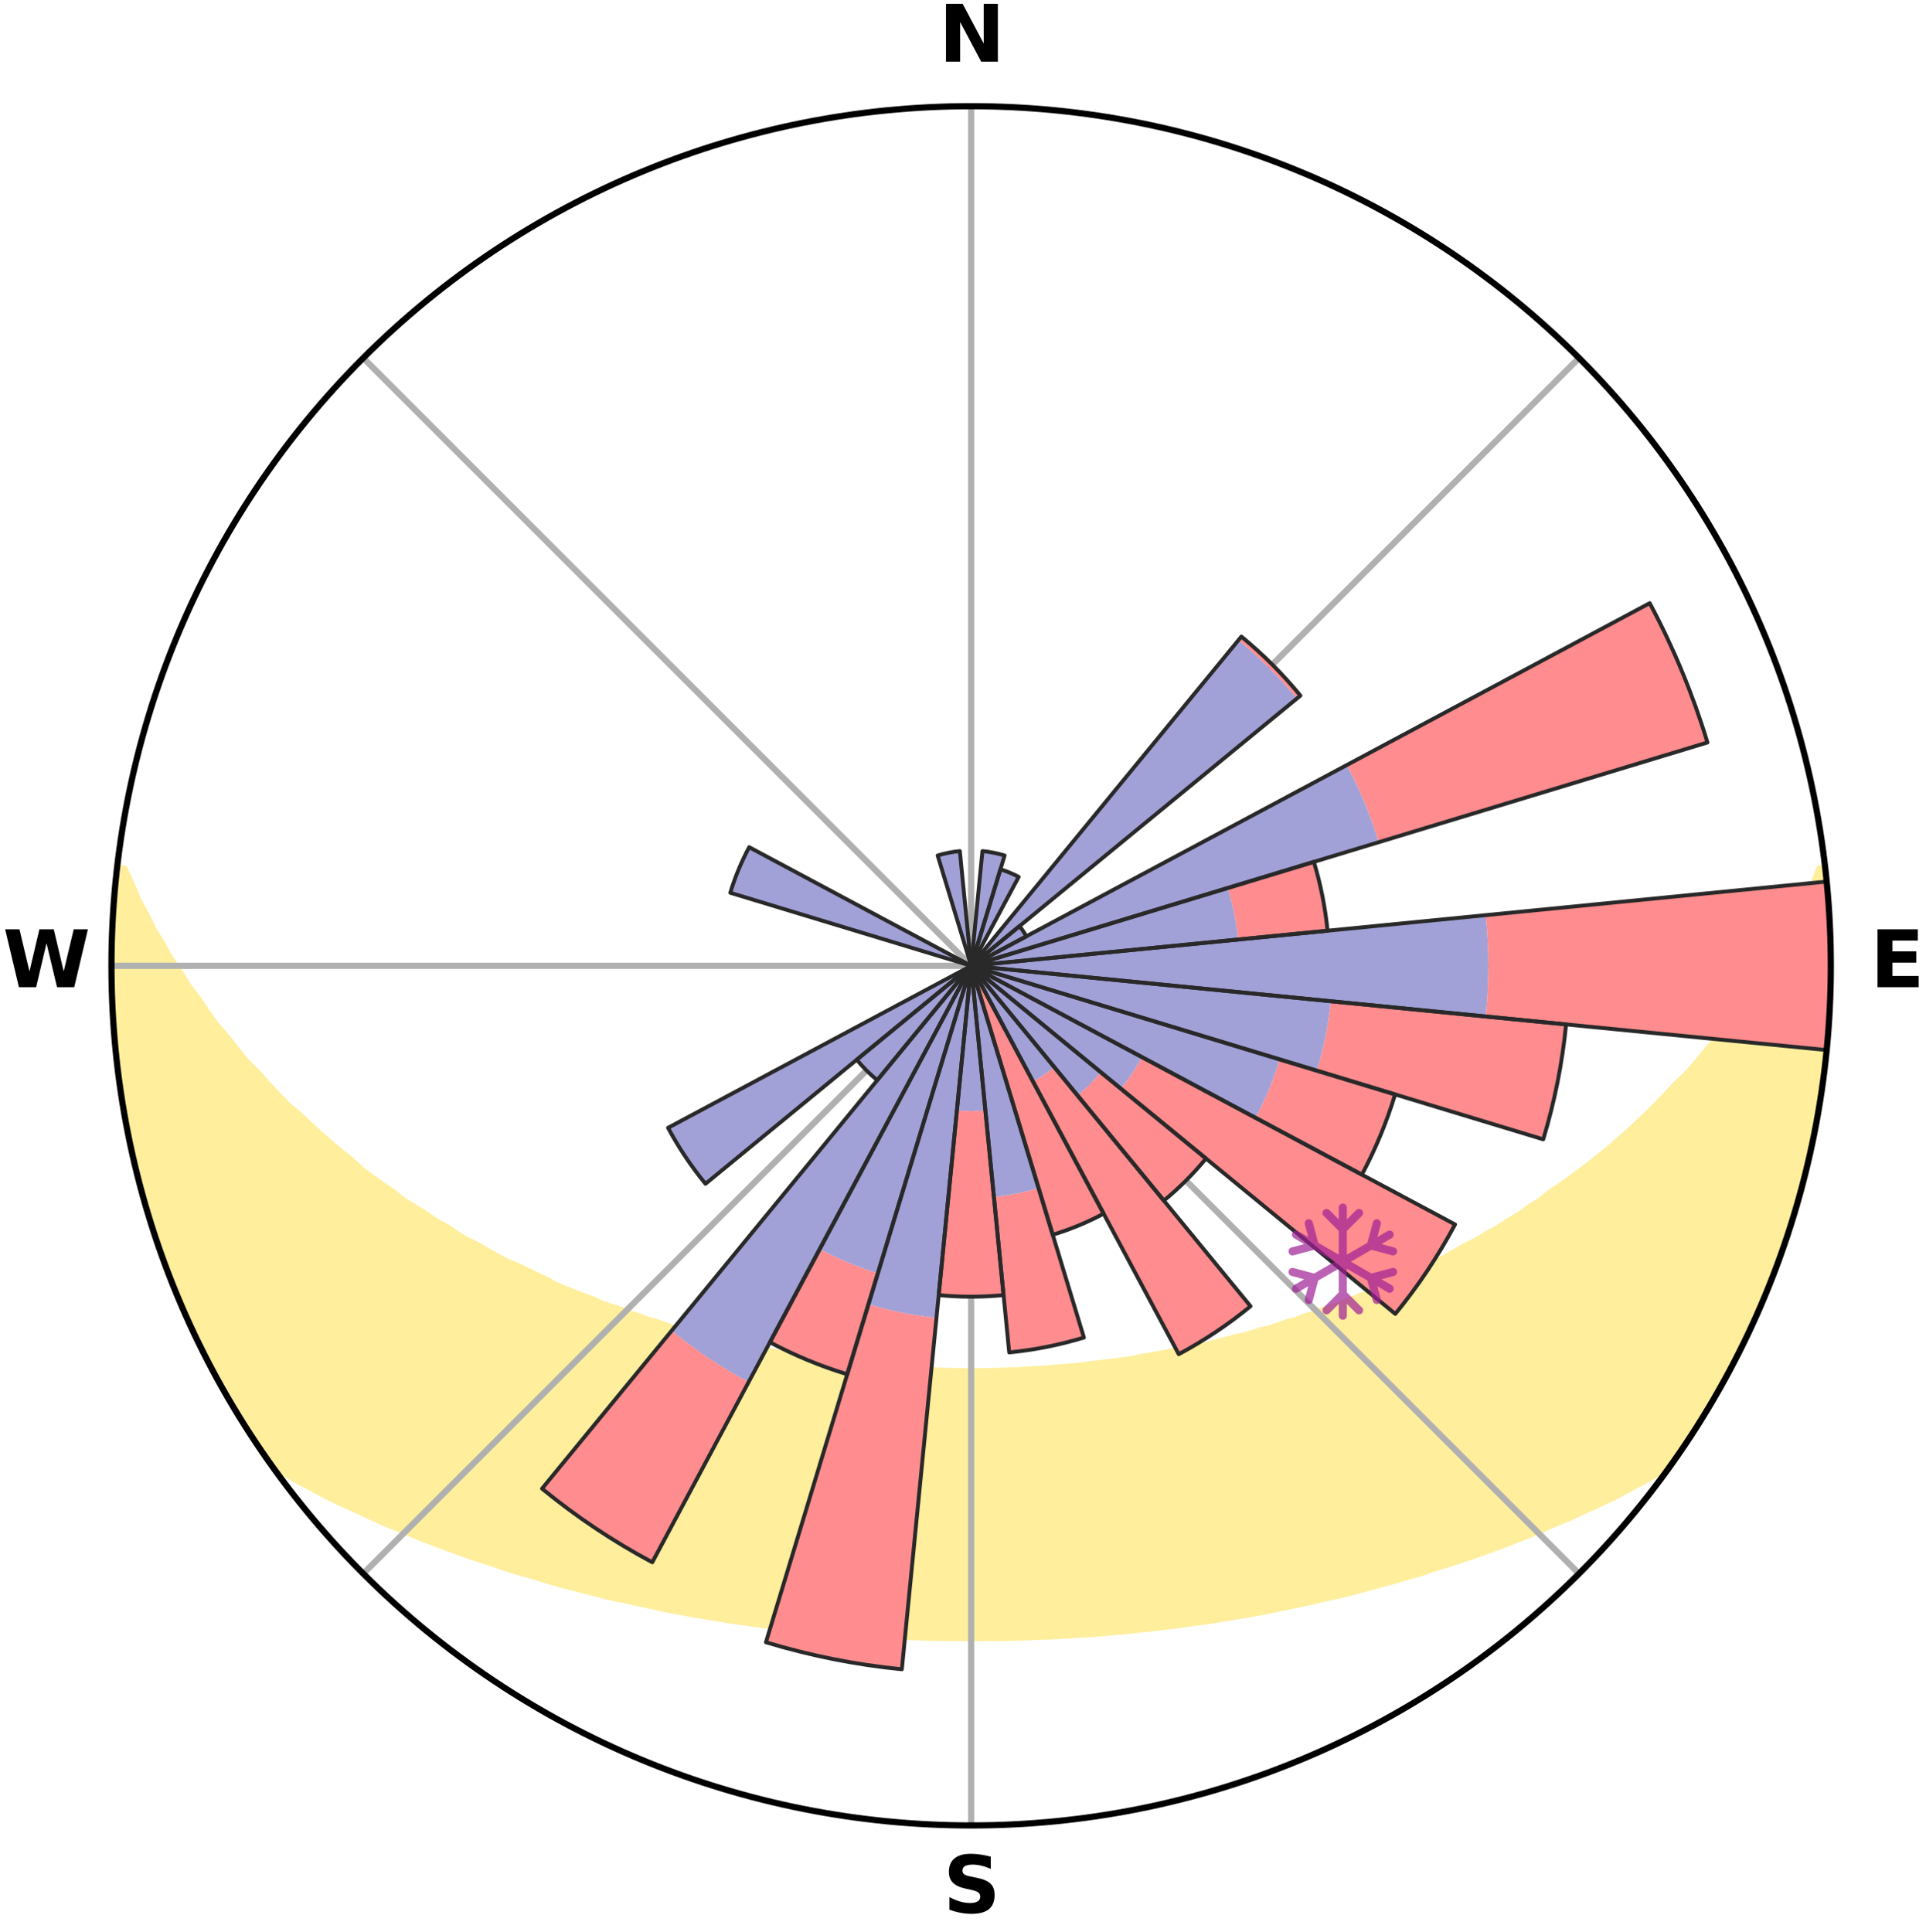 <?xml version="1.0" encoding="utf-8" standalone="no"?>
<!DOCTYPE svg PUBLIC "-//W3C//DTD SVG 1.1//EN"
  "http://www.w3.org/Graphics/SVG/1.1/DTD/svg11.dtd">
<svg xmlns:xlink="http://www.w3.org/1999/xlink" width="248.41pt" height="249.158pt" viewBox="0 0 248.41 249.158" xmlns="http://www.w3.org/2000/svg" version="1.1">
 <title>Ski Rose for Gitschenen – Isenthal</title>
 <defs>
  <style type="text/css">*{stroke-linejoin: round; stroke-linecap: butt}</style>
 </defs>
 <g id="figure_1">
  <g id="patch_1">
   <path d="M 0 249.158 
L 248.41 249.158 
L 248.41 0 
L 0 0 
z
" style="fill: #ffffff"/>
  </g>
  <g id="axes_1">
   <g id="patch_2">
    <path d="M 236.135 124.579 
C 236.135 110.018 233.267 95.599 227.695 82.147 
C 222.122 68.695 213.955 56.471 203.659 46.175 
C 193.363 35.879 181.139 27.711 167.687 22.139 
C 154.235 16.567 139.815 13.699 125.255 13.699 
C 110.694 13.699 96.275 16.567 82.823 22.139 
C 69.371 27.711 57.147 35.879 46.851 46.175 
C 36.555 56.471 28.387 68.695 22.815 82.147 
C 17.243 95.599 14.375 110.018 14.375 124.579 
C 14.375 139.14 17.243 153.559 22.815 167.011 
C 28.387 180.463 36.555 192.687 46.851 202.983 
C 57.147 213.279 69.371 221.447 82.823 227.019 
C 96.275 232.591 110.694 235.459 125.255 235.459 
C 139.815 235.459 154.235 232.591 167.687 227.019 
C 181.139 221.447 193.363 213.279 203.659 202.983 
C 213.955 192.687 222.122 180.463 227.695 167.011 
C 233.267 153.559 236.135 139.14 236.135 124.579 
M 125.255 124.579 
C 125.255 124.579 125.255 124.579 125.255 124.579 
C 125.255 124.579 125.255 124.579 125.255 124.579 
C 125.255 124.579 125.255 124.579 125.255 124.579 
C 125.255 124.579 125.255 124.579 125.255 124.579 
C 125.255 124.579 125.255 124.579 125.255 124.579 
C 125.255 124.579 125.255 124.579 125.255 124.579 
C 125.255 124.579 125.255 124.579 125.255 124.579 
C 125.255 124.579 125.255 124.579 125.255 124.579 
C 125.255 124.579 125.255 124.579 125.255 124.579 
C 125.255 124.579 125.255 124.579 125.255 124.579 
C 125.255 124.579 125.255 124.579 125.255 124.579 
C 125.255 124.579 125.255 124.579 125.255 124.579 
C 125.255 124.579 125.255 124.579 125.255 124.579 
C 125.255 124.579 125.255 124.579 125.255 124.579 
C 125.255 124.579 125.255 124.579 125.255 124.579 
C 125.255 124.579 125.255 124.579 125.255 124.579 
z
" style="fill: #ffffff"/>
   </g>
   <g id="PolyCollection_1">
    <defs>
     <path id="m685dbe9b2b" d="M 235.272 -137.114 
L 234.726 -137.052 
L 233.986 -135.049 
L 232.979 -133.057 
L 232.109 -131.115 
L 230.987 -129.195 
L 230.025 -127.323 
L 228.816 -125.483 
L 227.778 -123.684 
L 226.499 -121.928 
L 225.396 -120.207 
L 224.263 -118.523 
L 222.895 -116.895 
L 221.708 -115.292 
L 220.289 -113.751 
L 219.054 -112.23 
L 217.798 -110.748 
L 216.317 -109.341 
L 215.021 -107.942 
L 213.708 -106.583 
L 212.379 -105.264 
L 211.034 -103.985 
L 209.675 -102.746 
L 208.304 -101.547 
L 206.922 -100.388 
L 205.529 -99.269 
L 204.129 -98.188 
L 202.72 -97.147 
L 201.306 -96.145 
L 199.887 -95.181 
L 198.644 -94.18 
L 197.216 -93.29 
L 195.961 -92.357 
L 194.529 -91.537 
L 193.266 -90.67 
L 191.835 -89.92 
L 190.568 -89.117 
L 189.141 -88.434 
L 187.874 -87.693 
L 186.608 -86.982 
L 185.342 -86.299 
L 184.078 -85.645 
L 182.815 -85.019 
L 181.556 -84.42 
L 180.3 -83.848 
L 179.049 -83.301 
L 177.803 -82.781 
L 176.562 -82.285 
L 175.328 -81.813 
L 174.1 -81.364 
L 172.994 -80.834 
L 171.779 -80.43 
L 170.572 -80.046 
L 169.476 -79.579 
L 168.284 -79.236 
L 167.196 -78.808 
L 166.02 -78.502 
L 164.942 -78.111 
L 163.868 -77.737 
L 162.717 -77.483 
L 161.654 -77.143 
L 160.595 -76.819 
L 159.471 -76.61 
L 158.425 -76.316 
L 157.384 -76.037 
L 156.348 -75.772 
L 155.318 -75.521 
L 154.292 -75.283 
L 153.222 -75.147 
L 152.211 -74.932 
L 151.205 -74.729 
L 150.205 -74.537 
L 149.21 -74.356 
L 148.221 -74.185 
L 147.237 -74.023 
L 146.289 -73.798 
L 145.313 -73.657 
L 144.343 -73.526 
L 143.378 -73.402 
L 142.417 -73.286 
L 141.462 -73.178 
L 140.511 -73.076 
L 139.579 -72.928 
L 138.635 -72.843 
L 137.695 -72.764 
L 136.758 -72.691 
L 135.826 -72.623 
L 134.903 -72.523 
L 133.975 -72.469 
L 133.05 -72.42 
L 132.128 -72.375 
L 131.21 -72.312 
L 130.291 -72.28 
L 129.373 -72.252 
L 128.458 -72.216 
L 127.542 -72.199 
L 126.627 -72.187 
L 125.712 -72.178 
L 124.798 -72.178 
L 123.883 -72.189 
L 122.968 -72.204 
L 122.053 -72.223 
L 121.137 -72.261 
L 120.22 -72.291 
L 119.301 -72.326 
L 118.381 -72.365 
L 117.462 -72.438 
L 116.538 -72.49 
L 115.611 -72.546 
L 114.681 -72.607 
L 113.757 -72.717 
L 112.822 -72.793 
L 111.883 -72.874 
L 110.94 -72.961 
L 109.993 -73.055 
L 109.06 -73.214 
L 108.105 -73.325 
L 107.147 -73.443 
L 106.183 -73.568 
L 105.214 -73.702 
L 104.24 -73.844 
L 103.26 -73.995 
L 102.275 -74.155 
L 101.324 -74.406 
L 100.331 -74.589 
L 99.332 -74.782 
L 98.329 -74.987 
L 97.269 -75.114 
L 96.251 -75.341 
L 95.228 -75.58 
L 94.2 -75.832 
L 93.166 -76.098 
L 92.127 -76.378 
L 91.084 -76.673 
L 89.962 -76.883 
L 88.906 -77.208 
L 87.845 -77.548 
L 86.696 -77.803 
L 85.624 -78.178 
L 84.549 -78.569 
L 83.375 -78.875 
L 82.29 -79.304 
L 81.1 -79.647 
L 80.007 -80.115 
L 78.803 -80.498 
L 77.59 -80.903 
L 76.487 -81.433 
L 75.262 -81.881 
L 74.031 -82.353 
L 72.793 -82.849 
L 71.549 -83.369 
L 70.436 -84.015 
L 69.186 -84.586 
L 67.933 -85.183 
L 66.677 -85.807 
L 65.27 -86.364 
L 64.007 -87.046 
L 62.743 -87.757 
L 61.479 -88.497 
L 60.055 -89.178 
L 58.791 -89.98 
L 57.53 -90.813 
L 56.102 -91.595 
L 54.847 -92.492 
L 53.421 -93.345 
L 51.996 -94.234 
L 50.755 -95.233 
L 49.339 -96.195 
L 47.928 -97.196 
L 46.522 -98.236 
L 45.315 -99.374 
L 43.927 -100.489 
L 42.55 -101.643 
L 41.183 -102.837 
L 39.829 -104.07 
L 38.488 -105.343 
L 36.962 -106.616 
L 35.651 -107.972 
L 34.359 -109.368 
L 33.085 -110.804 
L 31.626 -112.253 
L 30.394 -113.771 
L 29.185 -115.329 
L 27.794 -116.909 
L 26.636 -118.547 
L 25.505 -120.224 
L 24.196 -121.933 
L 23.127 -123.688 
L 21.883 -125.481 
L 20.882 -127.312 
L 19.715 -129.187 
L 18.796 -131.09 
L 17.723 -133.042 
L 16.907 -135.012 
L 15.968 -137.031 
L 15.172 -137.121 
L 15.172 -137.121 
L 14.902 -135.205 
L 14.777 -133.274 
L 14.684 -131.342 
L 14.514 -129.414 
L 14.416 -127.481 
L 14.421 -125.546 
L 14.531 -123.613 
L 14.419 -121.677 
L 14.52 -119.744 
L 14.652 -117.814 
L 14.892 -115.893 
L 14.906 -113.954 
L 15.131 -112.032 
L 15.466 -110.125 
L 15.655 -108.199 
L 15.973 -106.292 
L 16.237 -104.374 
L 16.613 -102.476 
L 17.103 -100.602 
L 17.453 -98.698 
L 17.921 -96.821 
L 18.419 -94.951 
L 18.947 -93.089 
L 19.582 -91.261 
L 20.169 -89.418 
L 20.786 -87.585 
L 21.434 -85.762 
L 22.112 -83.95 
L 22.823 -82.15 
L 23.648 -80.399 
L 24.421 -78.626 
L 25.216 -76.863 
L 26.058 -75.121 
L 26.935 -73.397 
L 27.847 -71.691 
L 28.795 -70.005 
L 29.724 -68.307 
L 30.749 -66.666 
L 31.744 -65.006 
L 32.816 -63.395 
L 33.876 -61.776 
L 35.025 -60.219 
L 36.826 -59.145 
L 38.649 -58.124 
L 40.492 -57.156 
L 42.284 -56.183 
L 44.139 -55.3 
L 46 -54.461 
L 47.802 -53.606 
L 49.603 -52.788 
L 51.453 -52.054 
L 53.247 -51.304 
L 55.038 -50.586 
L 56.823 -49.899 
L 58.603 -49.242 
L 60.376 -48.615 
L 62.142 -48.017 
L 63.901 -47.446 
L 65.614 -46.854 
L 67.358 -46.336 
L 69.093 -45.843 
L 70.783 -45.322 
L 72.471 -44.831 
L 74.181 -44.409 
L 75.85 -43.958 
L 77.516 -43.535 
L 79.172 -43.128 
L 80.846 -42.788 
L 82.489 -42.427 
L 84.122 -42.078 
L 85.728 -41.71 
L 87.351 -41.406 
L 88.962 -41.112 
L 90.57 -40.842 
L 92.167 -40.581 
L 93.746 -40.304 
L 95.333 -40.081 
L 96.91 -39.866 
L 98.473 -39.637 
L 100.041 -39.458 
L 101.594 -39.259 
L 103.148 -39.099 
L 104.692 -38.929 
L 106.232 -38.775 
L 107.774 -38.659 
L 109.307 -38.531 
L 110.836 -38.416 
L 112.364 -38.327 
L 113.888 -38.238 
L 115.409 -38.161 
L 116.929 -38.111 
L 118.445 -38.058 
L 119.96 -38.017 
L 121.474 -37.989 
L 122.987 -37.972 
L 124.499 -37.966 
L 126.011 -37.967 
L 127.523 -37.975 
L 129.036 -37.984 
L 130.549 -38.013 
L 132.065 -38.053 
L 133.581 -38.106 
L 135.101 -38.164 
L 136.622 -38.24 
L 138.145 -38.33 
L 139.671 -38.433 
L 141.204 -38.525 
L 142.737 -38.653 
L 144.273 -38.795 
L 145.817 -38.931 
L 147.361 -39.101 
L 148.918 -39.253 
L 150.471 -39.451 
L 152.037 -39.638 
L 153.599 -39.867 
L 155.179 -40.075 
L 156.764 -40.304 
L 158.342 -40.581 
L 159.943 -40.835 
L 161.547 -41.112 
L 163.162 -41.399 
L 164.763 -41.748 
L 166.388 -42.078 
L 168.024 -42.42 
L 169.664 -42.788 
L 171.315 -43.169 
L 172.998 -43.528 
L 174.66 -43.957 
L 176.334 -44.401 
L 178.009 -44.876 
L 179.728 -45.321 
L 181.422 -45.836 
L 183.157 -46.329 
L 184.86 -46.901 
L 186.61 -47.445 
L 188.369 -48.015 
L 190.135 -48.614 
L 191.909 -49.24 
L 193.689 -49.897 
L 195.474 -50.583 
L 197.265 -51.301 
L 199.059 -52.052 
L 200.857 -52.836 
L 202.715 -53.6 
L 204.517 -54.454 
L 206.373 -55.298 
L 208.234 -56.177 
L 210.025 -57.15 
L 211.864 -58.121 
L 213.691 -59.14 
L 215.488 -60.216 
L 216.634 -61.776 
L 217.703 -63.389 
L 218.756 -65.013 
L 219.742 -66.677 
L 220.756 -68.325 
L 221.731 -69.995 
L 222.692 -71.675 
L 223.598 -73.385 
L 224.455 -75.12 
L 225.233 -76.892 
L 226.127 -78.609 
L 226.921 -80.373 
L 227.644 -82.168 
L 228.378 -83.958 
L 229.064 -85.766 
L 229.703 -87.592 
L 230.398 -89.399 
L 230.952 -91.253 
L 231.509 -93.105 
L 232.089 -94.951 
L 232.507 -96.842 
L 233.051 -98.7 
L 233.38 -100.608 
L 233.84 -102.487 
L 234.234 -104.381 
L 234.594 -106.282 
L 234.78 -108.21 
L 235.08 -110.12 
L 235.342 -112.036 
L 235.555 -113.958 
L 235.742 -115.884 
L 235.891 -117.812 
L 235.998 -119.744 
L 236.076 -121.677 
L 236.117 -123.612 
L 236.123 -125.547 
L 236.092 -127.481 
L 236.028 -129.416 
L 235.754 -131.338 
L 235.627 -133.266 
L 235.463 -135.191 
L 235.272 -137.114 
z
" style="stroke: #ffee9c"/>
    </defs>
    <g clip-path="url(#p07bb33bf50)">
     <use xlink:href="#m685dbe9b2b" x="0" y="249.158" style="fill: #ffee9c; stroke: #ffee9c"/>
    </g>
   </g>
   <g id="matplotlib.axis_1">
    <g id="xtick_1">
     <g id="line2d_1">
      <path d="M 125.255 124.579 
L 125.255 13.699 
" clip-path="url(#p07bb33bf50)" style="fill: none; stroke: #b0b0b0; stroke-width: 0.8; stroke-linecap: square"/>
     </g>
     <g id="text_1">
      <!-- N -->
      <g transform="translate(121.07 7.958) scale(0.1 -0.1)">
       <defs>
        <path id="DejaVuSans-Bold-4e" d="M 588 4666 
L 1931 4666 
L 3628 1466 
L 3628 4666 
L 4769 4666 
L 4769 0 
L 3425 0 
L 1728 3200 
L 1728 0 
L 588 0 
L 588 4666 
z
" transform="scale(0.016)"/>
       </defs>
       <use xlink:href="#DejaVuSans-Bold-4e"/>
      </g>
     </g>
    </g>
    <g id="xtick_2">
     <g id="line2d_2">
      <path d="M 125.255 124.579 
L 203.659 46.175 
" clip-path="url(#p07bb33bf50)" style="fill: none; stroke: #b0b0b0; stroke-width: 0.8; stroke-linecap: square"/>
     </g>
    </g>
    <g id="xtick_3">
     <g id="line2d_3">
      <path d="M 125.255 124.579 
L 236.135 124.579 
" clip-path="url(#p07bb33bf50)" style="fill: none; stroke: #b0b0b0; stroke-width: 0.8; stroke-linecap: square"/>
     </g>
     <g id="text_2">
      <!-- E -->
      <g transform="translate(241.219 127.338) scale(0.1 -0.1)">
       <defs>
        <path id="DejaVuSans-Bold-45" d="M 588 4666 
L 3834 4666 
L 3834 3756 
L 1791 3756 
L 1791 2888 
L 3713 2888 
L 3713 1978 
L 1791 1978 
L 1791 909 
L 3903 909 
L 3903 0 
L 588 0 
L 588 4666 
z
" transform="scale(0.016)"/>
       </defs>
       <use xlink:href="#DejaVuSans-Bold-45"/>
      </g>
     </g>
    </g>
    <g id="xtick_4">
     <g id="line2d_4">
      <path d="M 125.255 124.579 
L 203.659 202.983 
" clip-path="url(#p07bb33bf50)" style="fill: none; stroke: #b0b0b0; stroke-width: 0.8; stroke-linecap: square"/>
     </g>
    </g>
    <g id="xtick_5">
     <g id="line2d_5">
      <path d="M 125.255 124.579 
L 125.255 235.459 
" clip-path="url(#p07bb33bf50)" style="fill: none; stroke: #b0b0b0; stroke-width: 0.8; stroke-linecap: square"/>
     </g>
     <g id="text_3">
      <!-- S -->
      <g transform="translate(121.654 246.718) scale(0.1 -0.1)">
       <defs>
        <path id="DejaVuSans-Bold-53" d="M 3834 4519 
L 3834 3531 
Q 3450 3703 3084 3790 
Q 2719 3878 2394 3878 
Q 1963 3878 1756 3759 
Q 1550 3641 1550 3391 
Q 1550 3203 1689 3098 
Q 1828 2994 2194 2919 
L 2706 2816 
Q 3484 2659 3812 2340 
Q 4141 2022 4141 1434 
Q 4141 663 3683 286 
Q 3225 -91 2284 -91 
Q 1841 -91 1394 -6 
Q 947 78 500 244 
L 500 1259 
Q 947 1022 1364 901 
Q 1781 781 2169 781 
Q 2563 781 2772 912 
Q 2981 1044 2981 1288 
Q 2981 1506 2839 1625 
Q 2697 1744 2272 1838 
L 1806 1941 
Q 1106 2091 782 2419 
Q 459 2747 459 3303 
Q 459 4000 909 4375 
Q 1359 4750 2203 4750 
Q 2588 4750 2994 4692 
Q 3400 4634 3834 4519 
z
" transform="scale(0.016)"/>
       </defs>
       <use xlink:href="#DejaVuSans-Bold-53"/>
      </g>
     </g>
    </g>
    <g id="xtick_6">
     <g id="line2d_6">
      <path d="M 125.255 124.579 
L 46.851 202.983 
" clip-path="url(#p07bb33bf50)" style="fill: none; stroke: #b0b0b0; stroke-width: 0.8; stroke-linecap: square"/>
     </g>
    </g>
    <g id="xtick_7">
     <g id="line2d_7">
      <path d="M 125.255 124.579 
L 14.375 124.579 
" clip-path="url(#p07bb33bf50)" style="fill: none; stroke: #b0b0b0; stroke-width: 0.8; stroke-linecap: square"/>
     </g>
     <g id="text_4">
      <!-- W -->
      <g transform="translate(0.36 127.338) scale(0.1 -0.1)">
       <defs>
        <path id="DejaVuSans-Bold-57" d="M 191 4666 
L 1344 4666 
L 2150 1275 
L 2950 4666 
L 4109 4666 
L 4909 1275 
L 5716 4666 
L 6859 4666 
L 5759 0 
L 4372 0 
L 3525 3547 
L 2688 0 
L 1300 0 
L 191 4666 
z
" transform="scale(0.016)"/>
       </defs>
       <use xlink:href="#DejaVuSans-Bold-57"/>
      </g>
     </g>
    </g>
    <g id="xtick_8">
     <g id="line2d_8">
      <path d="M 125.255 124.579 
L 46.851 46.175 
" clip-path="url(#p07bb33bf50)" style="fill: none; stroke: #b0b0b0; stroke-width: 0.8; stroke-linecap: square"/>
     </g>
    </g>
   </g>
   <g id="matplotlib.axis_2"/>
   <g id="patch_3">
    <path d="M 125.255 124.579 
C 125.255 124.579 125.255 124.579 125.255 124.579 
C 125.255 124.579 125.255 124.579 125.255 124.579 
L 125.255 124.579 
C 125.255 124.579 125.255 124.579 125.255 124.579 
C 125.255 124.579 125.255 124.579 125.255 124.579 
z
" clip-path="url(#p07bb33bf50)" style="fill: #d9d9d9"/>
   </g>
   <g id="patch_4">
    <path d="M 125.255 124.579 
C 125.255 124.579 125.255 124.579 125.255 124.579 
C 125.255 124.579 125.255 124.579 125.255 124.579 
L 125.255 124.579 
C 125.255 124.579 125.255 124.579 125.255 124.579 
C 125.255 124.579 125.255 124.579 125.255 124.579 
z
" clip-path="url(#p07bb33bf50)" style="fill: #d9d9d9"/>
   </g>
   <g id="patch_5">
    <path d="M 125.255 124.579 
C 125.255 124.579 125.255 124.579 125.255 124.579 
C 125.255 124.579 125.255 124.579 125.255 124.579 
L 125.255 124.579 
C 125.255 124.579 125.255 124.579 125.255 124.579 
C 125.255 124.579 125.255 124.579 125.255 124.579 
z
" clip-path="url(#p07bb33bf50)" style="fill: #d9d9d9"/>
   </g>
   <g id="patch_6">
    <path d="M 125.255 124.579 
C 125.255 124.579 125.255 124.579 125.255 124.579 
C 125.255 124.579 125.255 124.579 125.255 124.579 
L 125.255 124.579 
C 125.255 124.579 125.255 124.579 125.255 124.579 
C 125.255 124.579 125.255 124.579 125.255 124.579 
z
" clip-path="url(#p07bb33bf50)" style="fill: #d9d9d9"/>
   </g>
   <g id="patch_7">
    <path d="M 125.255 124.579 
C 125.255 124.579 125.255 124.579 125.255 124.579 
C 125.255 124.579 125.255 124.579 125.255 124.579 
L 125.255 124.579 
C 125.255 124.579 125.255 124.579 125.255 124.579 
C 125.255 124.579 125.255 124.579 125.255 124.579 
z
" clip-path="url(#p07bb33bf50)" style="fill: #d9d9d9"/>
   </g>
   <g id="patch_8">
    <path d="M 125.255 124.579 
C 125.255 124.579 125.255 124.579 125.255 124.579 
C 125.255 124.579 125.255 124.579 125.255 124.579 
L 125.255 124.579 
C 125.255 124.579 125.255 124.579 125.255 124.579 
C 125.255 124.579 125.255 124.579 125.255 124.579 
z
" clip-path="url(#p07bb33bf50)" style="fill: #d9d9d9"/>
   </g>
   <g id="patch_9">
    <path d="M 125.255 124.579 
C 125.255 124.579 125.255 124.579 125.255 124.579 
C 125.255 124.579 125.255 124.579 125.255 124.579 
L 125.255 124.579 
C 125.255 124.579 125.255 124.579 125.255 124.579 
C 125.255 124.579 125.255 124.579 125.255 124.579 
z
" clip-path="url(#p07bb33bf50)" style="fill: #d9d9d9"/>
   </g>
   <g id="patch_10">
    <path d="M 125.255 124.579 
C 125.255 124.579 125.255 124.579 125.255 124.579 
C 125.255 124.579 125.255 124.579 125.255 124.579 
L 125.255 124.579 
C 125.255 124.579 125.255 124.579 125.255 124.579 
C 125.255 124.579 125.255 124.579 125.255 124.579 
z
" clip-path="url(#p07bb33bf50)" style="fill: #d9d9d9"/>
   </g>
   <g id="patch_11">
    <path d="M 125.255 124.579 
C 125.255 124.579 125.255 124.579 125.255 124.579 
C 125.255 124.579 125.255 124.579 125.255 124.579 
L 125.255 124.579 
C 125.255 124.579 125.255 124.579 125.255 124.579 
C 125.255 124.579 125.255 124.579 125.255 124.579 
z
" clip-path="url(#p07bb33bf50)" style="fill: #d9d9d9"/>
   </g>
   <g id="patch_12">
    <path d="M 125.255 124.579 
C 125.255 124.579 125.255 124.579 125.255 124.579 
C 125.255 124.579 125.255 124.579 125.255 124.579 
L 125.255 124.579 
C 125.255 124.579 125.255 124.579 125.255 124.579 
C 125.255 124.579 125.255 124.579 125.255 124.579 
z
" clip-path="url(#p07bb33bf50)" style="fill: #d9d9d9"/>
   </g>
   <g id="patch_13">
    <path d="M 125.255 124.579 
C 125.255 124.579 125.255 124.579 125.255 124.579 
C 125.255 124.579 125.255 124.579 125.255 124.579 
L 125.255 124.579 
C 125.255 124.579 125.255 124.579 125.255 124.579 
C 125.255 124.579 125.255 124.579 125.255 124.579 
z
" clip-path="url(#p07bb33bf50)" style="fill: #d9d9d9"/>
   </g>
   <g id="patch_14">
    <path d="M 125.255 124.579 
C 125.255 124.579 125.255 124.579 125.255 124.579 
C 125.255 124.579 125.255 124.579 125.255 124.579 
L 125.255 124.579 
C 125.255 124.579 125.255 124.579 125.255 124.579 
C 125.255 124.579 125.255 124.579 125.255 124.579 
z
" clip-path="url(#p07bb33bf50)" style="fill: #d9d9d9"/>
   </g>
   <g id="patch_15">
    <path d="M 125.255 124.579 
C 125.255 124.579 125.255 124.579 125.255 124.579 
C 125.255 124.579 125.255 124.579 125.255 124.579 
L 125.255 124.579 
C 125.255 124.579 125.255 124.579 125.255 124.579 
C 125.255 124.579 125.255 124.579 125.255 124.579 
z
" clip-path="url(#p07bb33bf50)" style="fill: #d9d9d9"/>
   </g>
   <g id="patch_16">
    <path d="M 125.255 124.579 
C 125.255 124.579 125.255 124.579 125.255 124.579 
C 125.255 124.579 125.255 124.579 125.255 124.579 
L 125.255 124.579 
C 125.255 124.579 125.255 124.579 125.255 124.579 
C 125.255 124.579 125.255 124.579 125.255 124.579 
z
" clip-path="url(#p07bb33bf50)" style="fill: #d9d9d9"/>
   </g>
   <g id="patch_17">
    <path d="M 125.255 124.579 
C 125.255 124.579 125.255 124.579 125.255 124.579 
C 125.255 124.579 125.255 124.579 125.255 124.579 
L 125.255 124.579 
C 125.255 124.579 125.255 124.579 125.255 124.579 
C 125.255 124.579 125.255 124.579 125.255 124.579 
z
" clip-path="url(#p07bb33bf50)" style="fill: #d9d9d9"/>
   </g>
   <g id="patch_18">
    <path d="M 125.255 124.579 
C 125.255 124.579 125.255 124.579 125.255 124.579 
C 125.255 124.579 125.255 124.579 125.255 124.579 
L 125.255 124.579 
C 125.255 124.579 125.255 124.579 125.255 124.579 
C 125.255 124.579 125.255 124.579 125.255 124.579 
z
" clip-path="url(#p07bb33bf50)" style="fill: #d9d9d9"/>
   </g>
   <g id="patch_19">
    <path d="M 125.255 124.579 
C 125.255 124.579 125.255 124.579 125.255 124.579 
C 125.255 124.579 125.255 124.579 125.255 124.579 
L 125.255 124.579 
C 125.255 124.579 125.255 124.579 125.255 124.579 
C 125.255 124.579 125.255 124.579 125.255 124.579 
z
" clip-path="url(#p07bb33bf50)" style="fill: #d9d9d9"/>
   </g>
   <g id="patch_20">
    <path d="M 125.255 124.579 
C 125.255 124.579 125.255 124.579 125.255 124.579 
C 125.255 124.579 125.255 124.579 125.255 124.579 
L 125.255 124.579 
C 125.255 124.579 125.255 124.579 125.255 124.579 
C 125.255 124.579 125.255 124.579 125.255 124.579 
z
" clip-path="url(#p07bb33bf50)" style="fill: #d9d9d9"/>
   </g>
   <g id="patch_21">
    <path d="M 125.255 124.579 
C 125.255 124.579 125.255 124.579 125.255 124.579 
C 125.255 124.579 125.255 124.579 125.255 124.579 
L 125.255 124.579 
C 125.255 124.579 125.255 124.579 125.255 124.579 
C 125.255 124.579 125.255 124.579 125.255 124.579 
z
" clip-path="url(#p07bb33bf50)" style="fill: #d9d9d9"/>
   </g>
   <g id="patch_22">
    <path d="M 125.255 124.579 
C 125.255 124.579 125.255 124.579 125.255 124.579 
C 125.255 124.579 125.255 124.579 125.255 124.579 
L 125.255 124.579 
C 125.255 124.579 125.255 124.579 125.255 124.579 
C 125.255 124.579 125.255 124.579 125.255 124.579 
z
" clip-path="url(#p07bb33bf50)" style="fill: #d9d9d9"/>
   </g>
   <g id="patch_23">
    <path d="M 125.255 124.579 
C 125.255 124.579 125.255 124.579 125.255 124.579 
C 125.255 124.579 125.255 124.579 125.255 124.579 
L 125.255 124.579 
C 125.255 124.579 125.255 124.579 125.255 124.579 
C 125.255 124.579 125.255 124.579 125.255 124.579 
z
" clip-path="url(#p07bb33bf50)" style="fill: #d9d9d9"/>
   </g>
   <g id="patch_24">
    <path d="M 125.255 124.579 
C 125.255 124.579 125.255 124.579 125.255 124.579 
C 125.255 124.579 125.255 124.579 125.255 124.579 
L 125.255 124.579 
C 125.255 124.579 125.255 124.579 125.255 124.579 
C 125.255 124.579 125.255 124.579 125.255 124.579 
z
" clip-path="url(#p07bb33bf50)" style="fill: #d9d9d9"/>
   </g>
   <g id="patch_25">
    <path d="M 125.255 124.579 
C 125.255 124.579 125.255 124.579 125.255 124.579 
C 125.255 124.579 125.255 124.579 125.255 124.579 
L 125.255 124.579 
C 125.255 124.579 125.255 124.579 125.255 124.579 
C 125.255 124.579 125.255 124.579 125.255 124.579 
z
" clip-path="url(#p07bb33bf50)" style="fill: #d9d9d9"/>
   </g>
   <g id="patch_26">
    <path d="M 125.255 124.579 
C 125.255 124.579 125.255 124.579 125.255 124.579 
C 125.255 124.579 125.255 124.579 125.255 124.579 
L 125.255 124.579 
C 125.255 124.579 125.255 124.579 125.255 124.579 
C 125.255 124.579 125.255 124.579 125.255 124.579 
z
" clip-path="url(#p07bb33bf50)" style="fill: #d9d9d9"/>
   </g>
   <g id="patch_27">
    <path d="M 125.255 124.579 
C 125.255 124.579 125.255 124.579 125.255 124.579 
C 125.255 124.579 125.255 124.579 125.255 124.579 
L 125.255 124.579 
C 125.255 124.579 125.255 124.579 125.255 124.579 
C 125.255 124.579 125.255 124.579 125.255 124.579 
z
" clip-path="url(#p07bb33bf50)" style="fill: #d9d9d9"/>
   </g>
   <g id="patch_28">
    <path d="M 125.255 124.579 
C 125.255 124.579 125.255 124.579 125.255 124.579 
C 125.255 124.579 125.255 124.579 125.255 124.579 
L 125.255 124.579 
C 125.255 124.579 125.255 124.579 125.255 124.579 
C 125.255 124.579 125.255 124.579 125.255 124.579 
z
" clip-path="url(#p07bb33bf50)" style="fill: #d9d9d9"/>
   </g>
   <g id="patch_29">
    <path d="M 125.255 124.579 
C 125.255 124.579 125.255 124.579 125.255 124.579 
C 125.255 124.579 125.255 124.579 125.255 124.579 
L 125.255 124.579 
C 125.255 124.579 125.255 124.579 125.255 124.579 
C 125.255 124.579 125.255 124.579 125.255 124.579 
z
" clip-path="url(#p07bb33bf50)" style="fill: #d9d9d9"/>
   </g>
   <g id="patch_30">
    <path d="M 125.255 124.579 
C 125.255 124.579 125.255 124.579 125.255 124.579 
C 125.255 124.579 125.255 124.579 125.255 124.579 
L 125.255 124.579 
C 125.255 124.579 125.255 124.579 125.255 124.579 
C 125.255 124.579 125.255 124.579 125.255 124.579 
z
" clip-path="url(#p07bb33bf50)" style="fill: #d9d9d9"/>
   </g>
   <g id="patch_31">
    <path d="M 125.255 124.579 
C 125.255 124.579 125.255 124.579 125.255 124.579 
C 125.255 124.579 125.255 124.579 125.255 124.579 
L 125.255 124.579 
C 125.255 124.579 125.255 124.579 125.255 124.579 
C 125.255 124.579 125.255 124.579 125.255 124.579 
z
" clip-path="url(#p07bb33bf50)" style="fill: #d9d9d9"/>
   </g>
   <g id="patch_32">
    <path d="M 125.255 124.579 
C 125.255 124.579 125.255 124.579 125.255 124.579 
C 125.255 124.579 125.255 124.579 125.255 124.579 
L 125.255 124.579 
C 125.255 124.579 125.255 124.579 125.255 124.579 
C 125.255 124.579 125.255 124.579 125.255 124.579 
z
" clip-path="url(#p07bb33bf50)" style="fill: #d9d9d9"/>
   </g>
   <g id="patch_33">
    <path d="M 125.255 124.579 
C 125.255 124.579 125.255 124.579 125.255 124.579 
C 125.255 124.579 125.255 124.579 125.255 124.579 
L 125.255 124.579 
C 125.255 124.579 125.255 124.579 125.255 124.579 
C 125.255 124.579 125.255 124.579 125.255 124.579 
z
" clip-path="url(#p07bb33bf50)" style="fill: #d9d9d9"/>
   </g>
   <g id="patch_34">
    <path d="M 125.255 124.579 
C 125.255 124.579 125.255 124.579 125.255 124.579 
C 125.255 124.579 125.255 124.579 125.255 124.579 
L 125.255 124.579 
C 125.255 124.579 125.255 124.579 125.255 124.579 
C 125.255 124.579 125.255 124.579 125.255 124.579 
z
" clip-path="url(#p07bb33bf50)" style="fill: #d9d9d9"/>
   </g>
   <g id="patch_35">
    <path d="M 125.255 124.579 
C 125.255 124.579 125.255 124.579 125.255 124.579 
C 125.255 124.579 125.255 124.579 125.255 124.579 
L 125.255 124.579 
C 125.255 124.579 125.255 124.579 125.255 124.579 
C 125.255 124.579 125.255 124.579 125.255 124.579 
z
" clip-path="url(#p07bb33bf50)" style="fill: #a1a1d8"/>
   </g>
   <g id="patch_36">
    <path d="M 125.255 124.579 
C 125.255 124.579 125.255 124.579 125.255 124.579 
C 125.255 124.579 125.255 124.579 125.255 124.579 
L 129.572 110.348 
C 129.106 110.206 128.634 110.088 128.156 109.993 
C 127.679 109.898 127.197 109.827 126.713 109.779 
z
" clip-path="url(#p07bb33bf50)" style="fill: #a1a1d8"/>
   </g>
   <g id="patch_37">
    <path d="M 125.255 124.579 
C 125.255 124.579 125.255 124.579 125.255 124.579 
C 125.255 124.579 125.255 124.579 125.255 124.579 
L 131.385 113.11 
C 131.01 112.909 130.625 112.727 130.232 112.564 
C 129.838 112.401 129.437 112.258 129.03 112.134 
z
" clip-path="url(#p07bb33bf50)" style="fill: #a1a1d8"/>
   </g>
   <g id="patch_38">
    <path d="M 125.255 124.579 
C 125.255 124.579 125.255 124.579 125.255 124.579 
C 125.255 124.579 125.255 124.579 125.255 124.579 
L 125.255 124.579 
C 125.255 124.579 125.255 124.579 125.255 124.579 
C 125.255 124.579 125.255 124.579 125.255 124.579 
z
" clip-path="url(#p07bb33bf50)" style="fill: #a1a1d8"/>
   </g>
   <g id="patch_39">
    <path d="M 125.255 124.579 
C 125.255 124.579 125.255 124.579 125.255 124.579 
C 125.255 124.579 125.255 124.579 125.255 124.579 
L 167.263 90.104 
C 166.135 88.729 164.94 87.41 163.682 86.152 
C 162.424 84.894 161.105 83.699 159.73 82.571 
z
" clip-path="url(#p07bb33bf50)" style="fill: #a1a1d8"/>
   </g>
   <g id="patch_40">
    <path d="M 125.255 124.579 
C 125.255 124.579 125.255 124.579 125.255 124.579 
C 125.255 124.579 125.255 124.579 125.255 124.579 
L 132.368 120.777 
C 132.243 120.544 132.108 120.318 131.961 120.098 
C 131.814 119.879 131.657 119.667 131.489 119.462 
z
" clip-path="url(#p07bb33bf50)" style="fill: #a1a1d8"/>
   </g>
   <g id="patch_41">
    <path d="M 125.255 124.579 
C 125.255 124.579 125.255 124.579 125.255 124.579 
C 125.255 124.579 125.255 124.579 125.255 124.579 
L 177.828 108.631 
C 177.306 106.91 176.7 105.216 176.012 103.555 
C 175.324 101.893 174.554 100.267 173.707 98.681 
z
" clip-path="url(#p07bb33bf50)" style="fill: #a1a1d8"/>
   </g>
   <g id="patch_42">
    <path d="M 125.255 124.579 
C 125.255 124.579 125.255 124.579 125.255 124.579 
C 125.255 124.579 125.255 124.579 125.255 124.579 
L 159.685 121.188 
C 159.574 120.061 159.407 118.94 159.187 117.83 
C 158.966 116.719 158.69 115.62 158.362 114.536 
z
" clip-path="url(#p07bb33bf50)" style="fill: #a1a1d8"/>
   </g>
   <g id="patch_43">
    <path d="M 125.255 124.579 
C 125.255 124.579 125.255 124.579 125.255 124.579 
C 125.255 124.579 125.255 124.579 125.255 124.579 
L 191.637 131.117 
C 191.851 128.944 191.959 126.762 191.959 124.579 
C 191.959 122.396 191.851 120.214 191.637 118.041 
z
" clip-path="url(#p07bb33bf50)" style="fill: #a1a1d8"/>
   </g>
   <g id="patch_44">
    <path d="M 125.255 124.579 
C 125.255 124.579 125.255 124.579 125.255 124.579 
C 125.255 124.579 125.255 124.579 125.255 124.579 
L 169.86 138.11 
C 170.302 136.65 170.673 135.169 170.971 133.673 
C 171.269 132.176 171.493 130.666 171.642 129.148 
z
" clip-path="url(#p07bb33bf50)" style="fill: #a1a1d8"/>
   </g>
   <g id="patch_45">
    <path d="M 125.255 124.579 
C 125.255 124.579 125.255 124.579 125.255 124.579 
C 125.255 124.579 125.255 124.579 125.255 124.579 
L 161.94 144.188 
C 162.582 142.987 163.165 141.755 163.686 140.498 
C 164.207 139.24 164.666 137.957 165.061 136.654 
z
" clip-path="url(#p07bb33bf50)" style="fill: #a1a1d8"/>
   </g>
   <g id="patch_46">
    <path d="M 125.255 124.579 
C 125.255 124.579 125.255 124.579 125.255 124.579 
C 125.255 124.579 125.255 124.579 125.255 124.579 
L 144.572 140.432 
C 145.091 139.8 145.578 139.143 146.033 138.462 
C 146.487 137.782 146.908 137.08 147.294 136.359 
z
" clip-path="url(#p07bb33bf50)" style="fill: #a1a1d8"/>
   </g>
   <g id="patch_47">
    <path d="M 125.255 124.579 
C 125.255 124.579 125.255 124.579 125.255 124.579 
C 125.255 124.579 125.255 124.579 125.255 124.579 
L 138.984 141.308 
C 139.532 140.859 140.057 140.383 140.558 139.882 
C 141.059 139.381 141.535 138.856 141.984 138.308 
z
" clip-path="url(#p07bb33bf50)" style="fill: #a1a1d8"/>
   </g>
   <g id="patch_48">
    <path d="M 125.255 124.579 
C 125.255 124.579 125.255 124.579 125.255 124.579 
C 125.255 124.579 125.255 124.579 125.255 124.579 
L 133.23 139.499 
C 133.718 139.238 134.194 138.954 134.654 138.646 
C 135.114 138.338 135.559 138.008 135.988 137.657 
z
" clip-path="url(#p07bb33bf50)" style="fill: #a1a1d8"/>
   </g>
   <g id="patch_49">
    <path d="M 125.255 124.579 
C 125.255 124.579 125.255 124.579 125.255 124.579 
C 125.255 124.579 125.255 124.579 125.255 124.579 
L 125.255 124.579 
C 125.255 124.579 125.255 124.579 125.255 124.579 
C 125.255 124.579 125.255 124.579 125.255 124.579 
z
" clip-path="url(#p07bb33bf50)" style="fill: #a1a1d8"/>
   </g>
   <g id="patch_50">
    <path d="M 125.255 124.579 
C 125.255 124.579 125.255 124.579 125.255 124.579 
C 125.255 124.579 125.255 124.579 125.255 124.579 
L 128.192 154.396 
C 129.168 154.3 130.138 154.156 131.1 153.965 
C 132.062 153.773 133.014 153.535 133.952 153.25 
z
" clip-path="url(#p07bb33bf50)" style="fill: #a1a1d8"/>
   </g>
   <g id="patch_51">
    <path d="M 125.255 124.579 
C 125.255 124.579 125.255 124.579 125.255 124.579 
C 125.255 124.579 125.255 124.579 125.255 124.579 
L 123.418 143.231 
C 124.028 143.291 124.641 143.321 125.255 143.321 
C 125.868 143.321 126.481 143.291 127.092 143.231 
z
" clip-path="url(#p07bb33bf50)" style="fill: #a1a1d8"/>
   </g>
   <g id="patch_52">
    <path d="M 125.255 124.579 
C 125.255 124.579 125.255 124.579 125.255 124.579 
C 125.255 124.579 125.255 124.579 125.255 124.579 
L 112.011 168.239 
C 113.44 168.672 114.889 169.035 116.354 169.327 
C 117.819 169.618 119.297 169.837 120.783 169.984 
z
" clip-path="url(#p07bb33bf50)" style="fill: #a1a1d8"/>
   </g>
   <g id="patch_53">
    <path d="M 125.255 124.579 
C 125.255 124.579 125.255 124.579 125.255 124.579 
C 125.255 124.579 125.255 124.579 125.255 124.579 
L 105.72 161.126 
C 106.916 161.766 108.143 162.346 109.396 162.865 
C 110.649 163.384 111.927 163.841 113.225 164.235 
z
" clip-path="url(#p07bb33bf50)" style="fill: #a1a1d8"/>
   </g>
   <g id="patch_54">
    <path d="M 125.255 124.579 
C 125.255 124.579 125.255 124.579 125.255 124.579 
C 125.255 124.579 125.255 124.579 125.255 124.579 
L 86.625 171.649 
C 88.166 172.914 89.768 174.102 91.425 175.209 
C 93.082 176.316 94.793 177.341 96.551 178.281 
z
" clip-path="url(#p07bb33bf50)" style="fill: #a1a1d8"/>
   </g>
   <g id="patch_55">
    <path d="M 125.255 124.579 
C 125.255 124.579 125.255 124.579 125.255 124.579 
C 125.255 124.579 125.255 124.579 125.255 124.579 
L 110.501 136.687 
C 110.897 137.17 111.317 137.633 111.759 138.075 
C 112.201 138.517 112.664 138.936 113.147 139.333 
z
" clip-path="url(#p07bb33bf50)" style="fill: #a1a1d8"/>
   </g>
   <g id="patch_56">
    <path d="M 125.255 124.579 
C 125.255 124.579 125.255 124.579 125.255 124.579 
C 125.255 124.579 125.255 124.579 125.255 124.579 
L 86.166 145.473 
C 86.85 146.752 87.596 147.997 88.402 149.203 
C 89.208 150.41 90.073 151.576 90.993 152.697 
z
" clip-path="url(#p07bb33bf50)" style="fill: #a1a1d8"/>
   </g>
   <g id="patch_57">
    <path d="M 125.255 124.579 
C 125.255 124.579 125.255 124.579 125.255 124.579 
C 125.255 124.579 125.255 124.579 125.255 124.579 
L 125.255 124.579 
C 125.255 124.579 125.255 124.579 125.255 124.579 
C 125.255 124.579 125.255 124.579 125.255 124.579 
z
" clip-path="url(#p07bb33bf50)" style="fill: #a1a1d8"/>
   </g>
   <g id="patch_58">
    <path d="M 125.255 124.579 
C 125.255 124.579 125.255 124.579 125.255 124.579 
C 125.255 124.579 125.255 124.579 125.255 124.579 
L 125.255 124.579 
C 125.255 124.579 125.255 124.579 125.255 124.579 
C 125.255 124.579 125.255 124.579 125.255 124.579 
z
" clip-path="url(#p07bb33bf50)" style="fill: #a1a1d8"/>
   </g>
   <g id="patch_59">
    <path d="M 125.255 124.579 
C 125.255 124.579 125.255 124.579 125.255 124.579 
C 125.255 124.579 125.255 124.579 125.255 124.579 
L 125.255 124.579 
C 125.255 124.579 125.255 124.579 125.255 124.579 
C 125.255 124.579 125.255 124.579 125.255 124.579 
z
" clip-path="url(#p07bb33bf50)" style="fill: #a1a1d8"/>
   </g>
   <g id="patch_60">
    <path d="M 125.255 124.579 
C 125.255 124.579 125.255 124.579 125.255 124.579 
C 125.255 124.579 125.255 124.579 125.255 124.579 
L 125.255 124.579 
C 125.255 124.579 125.255 124.579 125.255 124.579 
C 125.255 124.579 125.255 124.579 125.255 124.579 
z
" clip-path="url(#p07bb33bf50)" style="fill: #a1a1d8"/>
   </g>
   <g id="patch_61">
    <path d="M 125.255 124.579 
C 125.255 124.579 125.255 124.579 125.255 124.579 
C 125.255 124.579 125.255 124.579 125.255 124.579 
L 96.626 109.276 
C 96.125 110.213 95.67 111.175 95.264 112.156 
C 94.857 113.138 94.499 114.139 94.19 115.156 
z
" clip-path="url(#p07bb33bf50)" style="fill: #a1a1d8"/>
   </g>
   <g id="patch_62">
    <path d="M 125.255 124.579 
C 125.255 124.579 125.255 124.579 125.255 124.579 
C 125.255 124.579 125.255 124.579 125.255 124.579 
L 125.255 124.579 
C 125.255 124.579 125.255 124.579 125.255 124.579 
C 125.255 124.579 125.255 124.579 125.255 124.579 
z
" clip-path="url(#p07bb33bf50)" style="fill: #a1a1d8"/>
   </g>
   <g id="patch_63">
    <path d="M 125.255 124.579 
C 125.255 124.579 125.255 124.579 125.255 124.579 
C 125.255 124.579 125.255 124.579 125.255 124.579 
L 125.255 124.579 
C 125.255 124.579 125.255 124.579 125.255 124.579 
C 125.255 124.579 125.255 124.579 125.255 124.579 
z
" clip-path="url(#p07bb33bf50)" style="fill: #a1a1d8"/>
   </g>
   <g id="patch_64">
    <path d="M 125.255 124.579 
C 125.255 124.579 125.255 124.579 125.255 124.579 
C 125.255 124.579 125.255 124.579 125.255 124.579 
L 125.255 124.579 
C 125.255 124.579 125.255 124.579 125.255 124.579 
C 125.255 124.579 125.255 124.579 125.255 124.579 
z
" clip-path="url(#p07bb33bf50)" style="fill: #a1a1d8"/>
   </g>
   <g id="patch_65">
    <path d="M 125.255 124.579 
C 125.255 124.579 125.255 124.579 125.255 124.579 
C 125.255 124.579 125.255 124.579 125.255 124.579 
L 125.255 124.579 
C 125.255 124.579 125.255 124.579 125.255 124.579 
C 125.255 124.579 125.255 124.579 125.255 124.579 
z
" clip-path="url(#p07bb33bf50)" style="fill: #a1a1d8"/>
   </g>
   <g id="patch_66">
    <path d="M 125.255 124.579 
C 125.255 124.579 125.255 124.579 125.255 124.579 
C 125.255 124.579 125.255 124.579 125.255 124.579 
L 123.797 109.779 
C 123.313 109.827 122.831 109.898 122.354 109.993 
C 121.876 110.088 121.404 110.206 120.938 110.348 
z
" clip-path="url(#p07bb33bf50)" style="fill: #a1a1d8"/>
   </g>
   <g id="patch_67">
    <path d="M 125.255 124.579 
C 125.255 124.579 125.255 124.579 125.255 124.579 
C 125.255 124.579 125.255 124.579 125.255 124.579 
L 125.255 124.579 
C 125.255 124.579 125.255 124.579 125.255 124.579 
C 125.255 124.579 125.255 124.579 125.255 124.579 
z
" clip-path="url(#p07bb33bf50)" style="fill: #ff8c8e"/>
   </g>
   <g id="patch_68">
    <path d="M 126.713 109.779 
C 127.197 109.827 127.679 109.898 128.156 109.993 
C 128.634 110.088 129.106 110.206 129.572 110.348 
L 129.572 110.348 
C 129.106 110.206 128.634 110.088 128.156 109.993 
C 127.679 109.898 127.197 109.827 126.713 109.779 
z
" clip-path="url(#p07bb33bf50)" style="fill: #ff8c8e"/>
   </g>
   <g id="patch_69">
    <path d="M 129.03 112.134 
C 129.437 112.258 129.838 112.401 130.232 112.564 
C 130.625 112.727 131.01 112.909 131.385 113.11 
L 131.385 113.11 
C 131.01 112.909 130.625 112.727 130.232 112.564 
C 129.838 112.401 129.437 112.258 129.03 112.134 
z
" clip-path="url(#p07bb33bf50)" style="fill: #ff8c8e"/>
   </g>
   <g id="patch_70">
    <path d="M 125.255 124.579 
C 125.255 124.579 125.255 124.579 125.255 124.579 
C 125.255 124.579 125.255 124.579 125.255 124.579 
L 125.255 124.579 
C 125.255 124.579 125.255 124.579 125.255 124.579 
C 125.255 124.579 125.255 124.579 125.255 124.579 
z
" clip-path="url(#p07bb33bf50)" style="fill: #ff8c8e"/>
   </g>
   <g id="patch_71">
    <path d="M 159.73 82.571 
C 161.105 83.699 162.424 84.894 163.682 86.152 
C 164.94 87.41 166.135 88.729 167.263 90.104 
L 167.723 89.726 
C 166.583 88.336 165.374 87.003 164.103 85.731 
C 162.831 84.46 161.498 83.251 160.108 82.111 
z
" clip-path="url(#p07bb33bf50)" style="fill: #ff8c8e"/>
   </g>
   <g id="patch_72">
    <path d="M 131.489 119.462 
C 131.657 119.667 131.814 119.879 131.961 120.098 
C 132.108 120.318 132.243 120.544 132.368 120.777 
L 132.368 120.777 
C 132.243 120.544 132.108 120.318 131.961 120.098 
C 131.814 119.879 131.657 119.667 131.489 119.462 
z
" clip-path="url(#p07bb33bf50)" style="fill: #ff8c8e"/>
   </g>
   <g id="patch_73">
    <path d="M 173.707 98.681 
C 174.554 100.267 175.324 101.893 176.012 103.555 
C 176.7 105.216 177.306 106.91 177.828 108.631 
L 220.221 95.771 
C 219.278 92.663 218.183 89.603 216.94 86.602 
C 215.697 83.601 214.308 80.663 212.776 77.798 
z
" clip-path="url(#p07bb33bf50)" style="fill: #ff8c8e"/>
   </g>
   <g id="patch_74">
    <path d="M 158.362 114.536 
C 158.69 115.62 158.966 116.719 159.187 117.83 
C 159.407 118.94 159.574 120.061 159.685 121.188 
L 171.224 120.052 
C 171.075 118.547 170.853 117.05 170.558 115.568 
C 170.264 114.085 169.896 112.617 169.457 111.17 
z
" clip-path="url(#p07bb33bf50)" style="fill: #ff8c8e"/>
   </g>
   <g id="patch_75">
    <path d="M 191.637 118.041 
C 191.851 120.214 191.959 122.396 191.959 124.579 
C 191.959 126.762 191.851 128.944 191.637 131.117 
L 235.601 135.447 
C 235.957 131.835 236.135 128.208 236.135 124.579 
C 236.135 120.95 235.957 117.323 235.601 113.711 
z
" clip-path="url(#p07bb33bf50)" style="fill: #ff8c8e"/>
   </g>
   <g id="patch_76">
    <path d="M 171.642 129.148 
C 171.493 130.666 171.269 132.176 170.971 133.673 
C 170.673 135.169 170.302 136.65 169.86 138.11 
L 199.042 146.962 
C 199.775 144.547 200.388 142.097 200.881 139.622 
C 201.373 137.147 201.743 134.649 201.991 132.137 
z
" clip-path="url(#p07bb33bf50)" style="fill: #ff8c8e"/>
   </g>
   <g id="patch_77">
    <path d="M 165.061 136.654 
C 164.666 137.957 164.207 139.24 163.686 140.498 
C 163.165 141.755 162.582 142.987 161.94 144.188 
L 175.652 151.517 
C 176.533 149.867 177.334 148.175 178.049 146.447 
C 178.765 144.719 179.396 142.957 179.939 141.167 
z
" clip-path="url(#p07bb33bf50)" style="fill: #ff8c8e"/>
   </g>
   <g id="patch_78">
    <path d="M 147.294 136.359 
C 146.908 137.08 146.487 137.782 146.033 138.462 
C 145.578 139.143 145.091 139.8 144.572 140.432 
L 179.963 169.477 
C 181.433 167.686 182.813 165.825 184.1 163.898 
C 185.387 161.972 186.579 159.984 187.671 157.941 
z
" clip-path="url(#p07bb33bf50)" style="fill: #ff8c8e"/>
   </g>
   <g id="patch_79">
    <path d="M 141.984 138.308 
C 141.535 138.856 141.059 139.381 140.558 139.882 
C 140.057 140.383 139.532 140.859 138.984 141.308 
L 150.111 154.867 
C 151.103 154.053 152.053 153.191 152.96 152.284 
C 153.867 151.378 154.729 150.427 155.542 149.435 
z
" clip-path="url(#p07bb33bf50)" style="fill: #ff8c8e"/>
   </g>
   <g id="patch_80">
    <path d="M 135.988 137.657 
C 135.559 138.008 135.114 138.338 134.654 138.646 
C 134.194 138.954 133.718 139.238 133.23 139.499 
L 152.031 174.674 
C 153.671 173.797 155.266 172.841 156.812 171.808 
C 158.358 170.775 159.852 169.667 161.29 168.488 
z
" clip-path="url(#p07bb33bf50)" style="fill: #ff8c8e"/>
   </g>
   <g id="patch_81">
    <path d="M 125.255 124.579 
C 125.255 124.579 125.255 124.579 125.255 124.579 
C 125.255 124.579 125.255 124.579 125.255 124.579 
L 135.777 159.267 
C 136.913 158.923 138.031 158.523 139.127 158.069 
C 140.223 157.615 141.296 157.107 142.343 156.548 
z
" clip-path="url(#p07bb33bf50)" style="fill: #ff8c8e"/>
   </g>
   <g id="patch_82">
    <path d="M 133.952 153.25 
C 133.014 153.535 132.062 153.773 131.1 153.965 
C 130.138 154.156 129.168 154.3 128.192 154.396 
L 130.166 174.447 
C 131.799 174.286 133.422 174.045 135.031 173.725 
C 136.639 173.405 138.231 173.007 139.801 172.53 
z
" clip-path="url(#p07bb33bf50)" style="fill: #ff8c8e"/>
   </g>
   <g id="patch_83">
    <path d="M 127.092 143.231 
C 126.481 143.291 125.868 143.321 125.255 143.321 
C 124.641 143.321 124.028 143.291 123.418 143.231 
L 121.072 167.051 
C 122.462 167.188 123.858 167.257 125.255 167.257 
C 126.652 167.257 128.048 167.188 129.438 167.051 
z
" clip-path="url(#p07bb33bf50)" style="fill: #ff8c8e"/>
   </g>
   <g id="patch_84">
    <path d="M 120.783 169.984 
C 119.297 169.837 117.819 169.618 116.354 169.327 
C 114.889 169.035 113.44 168.672 112.011 168.239 
L 98.787 211.831 
C 101.643 212.697 104.54 213.422 107.467 214.005 
C 110.394 214.587 113.348 215.025 116.318 215.318 
z
" clip-path="url(#p07bb33bf50)" style="fill: #ff8c8e"/>
   </g>
   <g id="patch_85">
    <path d="M 113.225 164.235 
C 111.927 163.841 110.649 163.384 109.396 162.865 
C 108.143 162.346 106.916 161.766 105.72 161.126 
L 99.301 173.135 
C 100.89 173.985 102.52 174.756 104.185 175.445 
C 105.85 176.135 107.548 176.743 109.273 177.266 
z
" clip-path="url(#p07bb33bf50)" style="fill: #ff8c8e"/>
   </g>
   <g id="patch_86">
    <path d="M 96.551 178.281 
C 94.793 177.341 93.082 176.316 91.425 175.209 
C 89.768 174.102 88.166 172.914 86.625 171.649 
L 69.91 192.016 
C 72.118 193.828 74.413 195.53 76.787 197.116 
C 79.161 198.703 81.612 200.172 84.13 201.518 
z
" clip-path="url(#p07bb33bf50)" style="fill: #ff8c8e"/>
   </g>
   <g id="patch_87">
    <path d="M 113.147 139.333 
C 112.664 138.936 112.201 138.517 111.759 138.075 
C 111.317 137.633 110.897 137.17 110.501 136.687 
L 110.501 136.687 
C 110.897 137.17 111.317 137.633 111.759 138.075 
C 112.201 138.517 112.664 138.936 113.147 139.333 
z
" clip-path="url(#p07bb33bf50)" style="fill: #ff8c8e"/>
   </g>
   <g id="patch_88">
    <path d="M 90.993 152.697 
C 90.073 151.576 89.208 150.41 88.402 149.203 
C 87.596 147.997 86.85 146.752 86.166 145.473 
L 86.166 145.473 
C 86.85 146.752 87.596 147.997 88.402 149.203 
C 89.208 150.41 90.073 151.576 90.993 152.697 
z
" clip-path="url(#p07bb33bf50)" style="fill: #ff8c8e"/>
   </g>
   <g id="patch_89">
    <path d="M 125.255 124.579 
C 125.255 124.579 125.255 124.579 125.255 124.579 
C 125.255 124.579 125.255 124.579 125.255 124.579 
L 125.255 124.579 
C 125.255 124.579 125.255 124.579 125.255 124.579 
C 125.255 124.579 125.255 124.579 125.255 124.579 
z
" clip-path="url(#p07bb33bf50)" style="fill: #ff8c8e"/>
   </g>
   <g id="patch_90">
    <path d="M 125.255 124.579 
C 125.255 124.579 125.255 124.579 125.255 124.579 
C 125.255 124.579 125.255 124.579 125.255 124.579 
L 125.255 124.579 
C 125.255 124.579 125.255 124.579 125.255 124.579 
C 125.255 124.579 125.255 124.579 125.255 124.579 
z
" clip-path="url(#p07bb33bf50)" style="fill: #ff8c8e"/>
   </g>
   <g id="patch_91">
    <path d="M 125.255 124.579 
C 125.255 124.579 125.255 124.579 125.255 124.579 
C 125.255 124.579 125.255 124.579 125.255 124.579 
L 125.255 124.579 
C 125.255 124.579 125.255 124.579 125.255 124.579 
C 125.255 124.579 125.255 124.579 125.255 124.579 
z
" clip-path="url(#p07bb33bf50)" style="fill: #ff8c8e"/>
   </g>
   <g id="patch_92">
    <path d="M 125.255 124.579 
C 125.255 124.579 125.255 124.579 125.255 124.579 
C 125.255 124.579 125.255 124.579 125.255 124.579 
L 125.255 124.579 
C 125.255 124.579 125.255 124.579 125.255 124.579 
C 125.255 124.579 125.255 124.579 125.255 124.579 
z
" clip-path="url(#p07bb33bf50)" style="fill: #ff8c8e"/>
   </g>
   <g id="patch_93">
    <path d="M 94.19 115.156 
C 94.499 114.139 94.857 113.138 95.264 112.156 
C 95.67 111.175 96.125 110.213 96.626 109.276 
L 96.626 109.276 
C 96.125 110.213 95.67 111.175 95.264 112.156 
C 94.857 113.138 94.499 114.139 94.19 115.156 
z
" clip-path="url(#p07bb33bf50)" style="fill: #ff8c8e"/>
   </g>
   <g id="patch_94">
    <path d="M 125.255 124.579 
C 125.255 124.579 125.255 124.579 125.255 124.579 
C 125.255 124.579 125.255 124.579 125.255 124.579 
L 125.255 124.579 
C 125.255 124.579 125.255 124.579 125.255 124.579 
C 125.255 124.579 125.255 124.579 125.255 124.579 
z
" clip-path="url(#p07bb33bf50)" style="fill: #ff8c8e"/>
   </g>
   <g id="patch_95">
    <path d="M 125.255 124.579 
C 125.255 124.579 125.255 124.579 125.255 124.579 
C 125.255 124.579 125.255 124.579 125.255 124.579 
L 125.255 124.579 
C 125.255 124.579 125.255 124.579 125.255 124.579 
C 125.255 124.579 125.255 124.579 125.255 124.579 
z
" clip-path="url(#p07bb33bf50)" style="fill: #ff8c8e"/>
   </g>
   <g id="patch_96">
    <path d="M 125.255 124.579 
C 125.255 124.579 125.255 124.579 125.255 124.579 
C 125.255 124.579 125.255 124.579 125.255 124.579 
L 125.255 124.579 
C 125.255 124.579 125.255 124.579 125.255 124.579 
C 125.255 124.579 125.255 124.579 125.255 124.579 
z
" clip-path="url(#p07bb33bf50)" style="fill: #ff8c8e"/>
   </g>
   <g id="patch_97">
    <path d="M 125.255 124.579 
C 125.255 124.579 125.255 124.579 125.255 124.579 
C 125.255 124.579 125.255 124.579 125.255 124.579 
L 125.255 124.579 
C 125.255 124.579 125.255 124.579 125.255 124.579 
C 125.255 124.579 125.255 124.579 125.255 124.579 
z
" clip-path="url(#p07bb33bf50)" style="fill: #ff8c8e"/>
   </g>
   <g id="patch_98">
    <path d="M 120.938 110.348 
C 121.404 110.206 121.876 110.088 122.354 109.993 
C 122.831 109.898 123.313 109.827 123.797 109.779 
L 123.797 109.779 
C 123.313 109.827 122.831 109.898 122.354 109.993 
C 121.876 110.088 121.404 110.206 120.938 110.348 
z
" clip-path="url(#p07bb33bf50)" style="fill: #ff8c8e"/>
   </g>
   <g id="patch_99">
    <path d="M 125.255 124.579 
C 125.255 124.579 125.255 124.579 125.255 124.579 
C 125.255 124.579 125.255 124.579 125.255 124.579 
L 125.255 124.579 
C 125.255 124.579 125.255 124.579 125.255 124.579 
C 125.255 124.579 125.255 124.579 125.255 124.579 
z
" clip-path="url(#p07bb33bf50)" style="fill: #828282"/>
   </g>
   <g id="patch_100">
    <path d="M 126.713 109.779 
C 127.197 109.827 127.679 109.898 128.156 109.993 
C 128.634 110.088 129.106 110.206 129.572 110.348 
L 129.572 110.348 
C 129.106 110.206 128.634 110.088 128.156 109.993 
C 127.679 109.898 127.197 109.827 126.713 109.779 
z
" clip-path="url(#p07bb33bf50)" style="fill: #828282"/>
   </g>
   <g id="patch_101">
    <path d="M 129.03 112.134 
C 129.437 112.258 129.838 112.401 130.232 112.564 
C 130.625 112.727 131.01 112.909 131.385 113.11 
L 131.385 113.11 
C 131.01 112.909 130.625 112.727 130.232 112.564 
C 129.838 112.401 129.437 112.258 129.03 112.134 
z
" clip-path="url(#p07bb33bf50)" style="fill: #828282"/>
   </g>
   <g id="patch_102">
    <path d="M 125.255 124.579 
C 125.255 124.579 125.255 124.579 125.255 124.579 
C 125.255 124.579 125.255 124.579 125.255 124.579 
L 125.255 124.579 
C 125.255 124.579 125.255 124.579 125.255 124.579 
C 125.255 124.579 125.255 124.579 125.255 124.579 
z
" clip-path="url(#p07bb33bf50)" style="fill: #828282"/>
   </g>
   <g id="patch_103">
    <path d="M 160.108 82.111 
C 161.498 83.251 162.831 84.46 164.103 85.731 
C 165.374 87.003 166.583 88.336 167.723 89.726 
L 167.723 89.726 
C 166.583 88.336 165.374 87.003 164.103 85.731 
C 162.831 84.46 161.498 83.251 160.108 82.111 
z
" clip-path="url(#p07bb33bf50)" style="fill: #828282"/>
   </g>
   <g id="patch_104">
    <path d="M 131.489 119.462 
C 131.657 119.667 131.814 119.879 131.961 120.098 
C 132.108 120.318 132.243 120.544 132.368 120.777 
L 132.368 120.777 
C 132.243 120.544 132.108 120.318 131.961 120.098 
C 131.814 119.879 131.657 119.667 131.489 119.462 
z
" clip-path="url(#p07bb33bf50)" style="fill: #828282"/>
   </g>
   <g id="patch_105">
    <path d="M 212.776 77.798 
C 214.308 80.663 215.697 83.601 216.94 86.602 
C 218.183 89.603 219.278 92.663 220.221 95.771 
L 220.221 95.771 
C 219.278 92.663 218.183 89.603 216.94 86.602 
C 215.697 83.601 214.308 80.663 212.776 77.798 
z
" clip-path="url(#p07bb33bf50)" style="fill: #828282"/>
   </g>
   <g id="patch_106">
    <path d="M 169.457 111.17 
C 169.896 112.617 170.264 114.085 170.558 115.568 
C 170.853 117.05 171.075 118.547 171.224 120.052 
L 171.224 120.052 
C 171.075 118.547 170.853 117.05 170.558 115.568 
C 170.264 114.085 169.896 112.617 169.457 111.17 
z
" clip-path="url(#p07bb33bf50)" style="fill: #828282"/>
   </g>
   <g id="patch_107">
    <path d="M 235.601 113.711 
C 235.957 117.323 236.135 120.95 236.135 124.579 
C 236.135 128.208 235.957 131.835 235.601 135.447 
L 235.601 135.447 
C 235.957 131.835 236.135 128.208 236.135 124.579 
C 236.135 120.95 235.957 117.323 235.601 113.711 
z
" clip-path="url(#p07bb33bf50)" style="fill: #828282"/>
   </g>
   <g id="patch_108">
    <path d="M 201.991 132.137 
C 201.743 134.649 201.373 137.147 200.881 139.622 
C 200.388 142.097 199.775 144.547 199.042 146.962 
L 199.042 146.962 
C 199.775 144.547 200.388 142.097 200.881 139.622 
C 201.373 137.147 201.743 134.649 201.991 132.137 
z
" clip-path="url(#p07bb33bf50)" style="fill: #828282"/>
   </g>
   <g id="patch_109">
    <path d="M 179.939 141.167 
C 179.396 142.957 178.765 144.719 178.049 146.447 
C 177.334 148.175 176.533 149.867 175.652 151.517 
L 175.652 151.517 
C 176.533 149.867 177.334 148.175 178.049 146.447 
C 178.765 144.719 179.396 142.957 179.939 141.167 
z
" clip-path="url(#p07bb33bf50)" style="fill: #828282"/>
   </g>
   <g id="patch_110">
    <path d="M 187.671 157.941 
C 186.579 159.984 185.387 161.972 184.1 163.898 
C 182.813 165.825 181.433 167.686 179.963 169.477 
L 179.963 169.477 
C 181.433 167.686 182.813 165.825 184.1 163.898 
C 185.387 161.972 186.579 159.984 187.671 157.941 
z
" clip-path="url(#p07bb33bf50)" style="fill: #828282"/>
   </g>
   <g id="patch_111">
    <path d="M 155.542 149.435 
C 154.729 150.427 153.867 151.378 152.96 152.284 
C 152.053 153.191 151.103 154.053 150.111 154.867 
L 150.111 154.867 
C 151.103 154.053 152.053 153.191 152.96 152.284 
C 153.867 151.378 154.729 150.427 155.542 149.435 
z
" clip-path="url(#p07bb33bf50)" style="fill: #828282"/>
   </g>
   <g id="patch_112">
    <path d="M 161.29 168.488 
C 159.852 169.667 158.358 170.775 156.812 171.808 
C 155.266 172.841 153.671 173.797 152.031 174.674 
L 152.031 174.674 
C 153.671 173.797 155.266 172.841 156.812 171.808 
C 158.358 170.775 159.852 169.667 161.29 168.488 
z
" clip-path="url(#p07bb33bf50)" style="fill: #828282"/>
   </g>
   <g id="patch_113">
    <path d="M 142.343 156.548 
C 141.296 157.107 140.223 157.615 139.127 158.069 
C 138.031 158.523 136.913 158.923 135.777 159.267 
L 135.777 159.267 
C 136.913 158.923 138.031 158.523 139.127 158.069 
C 140.223 157.615 141.296 157.107 142.343 156.548 
z
" clip-path="url(#p07bb33bf50)" style="fill: #828282"/>
   </g>
   <g id="patch_114">
    <path d="M 139.801 172.53 
C 138.231 173.007 136.639 173.405 135.031 173.725 
C 133.422 174.045 131.799 174.286 130.166 174.447 
L 130.166 174.447 
C 131.799 174.286 133.422 174.045 135.031 173.725 
C 136.639 173.405 138.231 173.007 139.801 172.53 
z
" clip-path="url(#p07bb33bf50)" style="fill: #828282"/>
   </g>
   <g id="patch_115">
    <path d="M 129.438 167.051 
C 128.048 167.188 126.652 167.257 125.255 167.257 
C 123.858 167.257 122.462 167.188 121.072 167.051 
L 121.072 167.051 
C 122.462 167.188 123.858 167.257 125.255 167.257 
C 126.652 167.257 128.048 167.188 129.438 167.051 
z
" clip-path="url(#p07bb33bf50)" style="fill: #828282"/>
   </g>
   <g id="patch_116">
    <path d="M 116.318 215.318 
C 113.348 215.025 110.394 214.587 107.467 214.005 
C 104.54 213.422 101.643 212.697 98.787 211.831 
L 98.787 211.831 
C 101.643 212.697 104.54 213.422 107.467 214.005 
C 110.394 214.587 113.348 215.025 116.318 215.318 
z
" clip-path="url(#p07bb33bf50)" style="fill: #828282"/>
   </g>
   <g id="patch_117">
    <path d="M 109.273 177.266 
C 107.548 176.743 105.85 176.135 104.185 175.445 
C 102.52 174.756 100.89 173.985 99.301 173.135 
L 99.301 173.135 
C 100.89 173.985 102.52 174.756 104.185 175.445 
C 105.85 176.135 107.548 176.743 109.273 177.266 
z
" clip-path="url(#p07bb33bf50)" style="fill: #828282"/>
   </g>
   <g id="patch_118">
    <path d="M 84.13 201.518 
C 81.612 200.172 79.161 198.703 76.787 197.116 
C 74.413 195.53 72.118 193.828 69.91 192.016 
L 69.91 192.016 
C 72.118 193.828 74.413 195.53 76.787 197.116 
C 79.161 198.703 81.612 200.172 84.13 201.518 
z
" clip-path="url(#p07bb33bf50)" style="fill: #828282"/>
   </g>
   <g id="patch_119">
    <path d="M 113.147 139.333 
C 112.664 138.936 112.201 138.517 111.759 138.075 
C 111.317 137.633 110.897 137.17 110.501 136.687 
L 110.501 136.687 
C 110.897 137.17 111.317 137.633 111.759 138.075 
C 112.201 138.517 112.664 138.936 113.147 139.333 
z
" clip-path="url(#p07bb33bf50)" style="fill: #828282"/>
   </g>
   <g id="patch_120">
    <path d="M 90.993 152.697 
C 90.073 151.576 89.208 150.41 88.402 149.203 
C 87.596 147.997 86.85 146.752 86.166 145.473 
L 86.166 145.473 
C 86.85 146.752 87.596 147.997 88.402 149.203 
C 89.208 150.41 90.073 151.576 90.993 152.697 
z
" clip-path="url(#p07bb33bf50)" style="fill: #828282"/>
   </g>
   <g id="patch_121">
    <path d="M 125.255 124.579 
C 125.255 124.579 125.255 124.579 125.255 124.579 
C 125.255 124.579 125.255 124.579 125.255 124.579 
L 125.255 124.579 
C 125.255 124.579 125.255 124.579 125.255 124.579 
C 125.255 124.579 125.255 124.579 125.255 124.579 
z
" clip-path="url(#p07bb33bf50)" style="fill: #828282"/>
   </g>
   <g id="patch_122">
    <path d="M 125.255 124.579 
C 125.255 124.579 125.255 124.579 125.255 124.579 
C 125.255 124.579 125.255 124.579 125.255 124.579 
L 125.255 124.579 
C 125.255 124.579 125.255 124.579 125.255 124.579 
C 125.255 124.579 125.255 124.579 125.255 124.579 
z
" clip-path="url(#p07bb33bf50)" style="fill: #828282"/>
   </g>
   <g id="patch_123">
    <path d="M 125.255 124.579 
C 125.255 124.579 125.255 124.579 125.255 124.579 
C 125.255 124.579 125.255 124.579 125.255 124.579 
L 125.255 124.579 
C 125.255 124.579 125.255 124.579 125.255 124.579 
C 125.255 124.579 125.255 124.579 125.255 124.579 
z
" clip-path="url(#p07bb33bf50)" style="fill: #828282"/>
   </g>
   <g id="patch_124">
    <path d="M 125.255 124.579 
C 125.255 124.579 125.255 124.579 125.255 124.579 
C 125.255 124.579 125.255 124.579 125.255 124.579 
L 125.255 124.579 
C 125.255 124.579 125.255 124.579 125.255 124.579 
C 125.255 124.579 125.255 124.579 125.255 124.579 
z
" clip-path="url(#p07bb33bf50)" style="fill: #828282"/>
   </g>
   <g id="patch_125">
    <path d="M 94.19 115.156 
C 94.499 114.139 94.857 113.138 95.264 112.156 
C 95.67 111.175 96.125 110.213 96.626 109.276 
L 96.626 109.276 
C 96.125 110.213 95.67 111.175 95.264 112.156 
C 94.857 113.138 94.499 114.139 94.19 115.156 
z
" clip-path="url(#p07bb33bf50)" style="fill: #828282"/>
   </g>
   <g id="patch_126">
    <path d="M 125.255 124.579 
C 125.255 124.579 125.255 124.579 125.255 124.579 
C 125.255 124.579 125.255 124.579 125.255 124.579 
L 125.255 124.579 
C 125.255 124.579 125.255 124.579 125.255 124.579 
C 125.255 124.579 125.255 124.579 125.255 124.579 
z
" clip-path="url(#p07bb33bf50)" style="fill: #828282"/>
   </g>
   <g id="patch_127">
    <path d="M 125.255 124.579 
C 125.255 124.579 125.255 124.579 125.255 124.579 
C 125.255 124.579 125.255 124.579 125.255 124.579 
L 125.255 124.579 
C 125.255 124.579 125.255 124.579 125.255 124.579 
C 125.255 124.579 125.255 124.579 125.255 124.579 
z
" clip-path="url(#p07bb33bf50)" style="fill: #828282"/>
   </g>
   <g id="patch_128">
    <path d="M 125.255 124.579 
C 125.255 124.579 125.255 124.579 125.255 124.579 
C 125.255 124.579 125.255 124.579 125.255 124.579 
L 125.255 124.579 
C 125.255 124.579 125.255 124.579 125.255 124.579 
C 125.255 124.579 125.255 124.579 125.255 124.579 
z
" clip-path="url(#p07bb33bf50)" style="fill: #828282"/>
   </g>
   <g id="patch_129">
    <path d="M 125.255 124.579 
C 125.255 124.579 125.255 124.579 125.255 124.579 
C 125.255 124.579 125.255 124.579 125.255 124.579 
L 125.255 124.579 
C 125.255 124.579 125.255 124.579 125.255 124.579 
C 125.255 124.579 125.255 124.579 125.255 124.579 
z
" clip-path="url(#p07bb33bf50)" style="fill: #828282"/>
   </g>
   <g id="patch_130">
    <path d="M 120.938 110.348 
C 121.404 110.206 121.876 110.088 122.354 109.993 
C 122.831 109.898 123.313 109.827 123.797 109.779 
L 123.797 109.779 
C 123.313 109.827 122.831 109.898 122.354 109.993 
C 121.876 110.088 121.404 110.206 120.938 110.348 
z
" clip-path="url(#p07bb33bf50)" style="fill: #828282"/>
   </g>
   <g id="patch_131">
    <path d="M 125.255 124.579 
C 125.255 124.579 125.255 124.579 125.255 124.579 
C 125.255 124.579 125.255 124.579 125.255 124.579 
L 125.255 124.579 
C 125.255 124.579 125.255 124.579 125.255 124.579 
C 125.255 124.579 125.255 124.579 125.255 124.579 
L 125.255 124.579 
z
" clip-path="url(#p07bb33bf50)" style="fill: none; stroke: #292929; stroke-width: 0.5; stroke-linejoin: miter"/>
   </g>
   <g id="patch_132">
    <path d="M 125.255 124.579 
C 125.255 124.579 125.255 124.579 125.255 124.579 
C 125.255 124.579 125.255 124.579 125.255 124.579 
L 129.572 110.348 
C 129.106 110.206 128.634 110.088 128.156 109.993 
C 127.679 109.898 127.197 109.827 126.713 109.779 
L 125.255 124.579 
z
" clip-path="url(#p07bb33bf50)" style="fill: none; stroke: #292929; stroke-width: 0.5; stroke-linejoin: miter"/>
   </g>
   <g id="patch_133">
    <path d="M 125.255 124.579 
C 125.255 124.579 125.255 124.579 125.255 124.579 
C 125.255 124.579 125.255 124.579 125.255 124.579 
L 131.385 113.11 
C 131.01 112.909 130.625 112.727 130.232 112.564 
C 129.838 112.401 129.437 112.258 129.03 112.134 
L 125.255 124.579 
z
" clip-path="url(#p07bb33bf50)" style="fill: none; stroke: #292929; stroke-width: 0.5; stroke-linejoin: miter"/>
   </g>
   <g id="patch_134">
    <path d="M 125.255 124.579 
C 125.255 124.579 125.255 124.579 125.255 124.579 
C 125.255 124.579 125.255 124.579 125.255 124.579 
L 125.255 124.579 
C 125.255 124.579 125.255 124.579 125.255 124.579 
C 125.255 124.579 125.255 124.579 125.255 124.579 
L 125.255 124.579 
z
" clip-path="url(#p07bb33bf50)" style="fill: none; stroke: #292929; stroke-width: 0.5; stroke-linejoin: miter"/>
   </g>
   <g id="patch_135">
    <path d="M 125.255 124.579 
C 125.255 124.579 125.255 124.579 125.255 124.579 
C 125.255 124.579 125.255 124.579 125.255 124.579 
L 167.723 89.726 
C 166.583 88.336 165.374 87.003 164.103 85.731 
C 162.831 84.46 161.498 83.251 160.108 82.111 
L 125.255 124.579 
z
" clip-path="url(#p07bb33bf50)" style="fill: none; stroke: #292929; stroke-width: 0.5; stroke-linejoin: miter"/>
   </g>
   <g id="patch_136">
    <path d="M 125.255 124.579 
C 125.255 124.579 125.255 124.579 125.255 124.579 
C 125.255 124.579 125.255 124.579 125.255 124.579 
L 132.368 120.777 
C 132.243 120.544 132.108 120.318 131.961 120.098 
C 131.814 119.879 131.657 119.667 131.489 119.462 
L 125.255 124.579 
z
" clip-path="url(#p07bb33bf50)" style="fill: none; stroke: #292929; stroke-width: 0.5; stroke-linejoin: miter"/>
   </g>
   <g id="patch_137">
    <path d="M 125.255 124.579 
C 125.255 124.579 125.255 124.579 125.255 124.579 
C 125.255 124.579 125.255 124.579 125.255 124.579 
L 220.221 95.771 
C 219.278 92.663 218.183 89.603 216.94 86.602 
C 215.697 83.601 214.308 80.663 212.776 77.798 
L 125.255 124.579 
z
" clip-path="url(#p07bb33bf50)" style="fill: none; stroke: #292929; stroke-width: 0.5; stroke-linejoin: miter"/>
   </g>
   <g id="patch_138">
    <path d="M 125.255 124.579 
C 125.255 124.579 125.255 124.579 125.255 124.579 
C 125.255 124.579 125.255 124.579 125.255 124.579 
L 171.224 120.052 
C 171.075 118.547 170.853 117.05 170.558 115.568 
C 170.264 114.085 169.896 112.617 169.457 111.17 
L 125.255 124.579 
z
" clip-path="url(#p07bb33bf50)" style="fill: none; stroke: #292929; stroke-width: 0.5; stroke-linejoin: miter"/>
   </g>
   <g id="patch_139">
    <path d="M 125.255 124.579 
C 125.255 124.579 125.255 124.579 125.255 124.579 
C 125.255 124.579 125.255 124.579 125.255 124.579 
L 235.601 135.447 
C 235.957 131.835 236.135 128.208 236.135 124.579 
C 236.135 120.95 235.957 117.323 235.601 113.711 
L 125.255 124.579 
z
" clip-path="url(#p07bb33bf50)" style="fill: none; stroke: #292929; stroke-width: 0.5; stroke-linejoin: miter"/>
   </g>
   <g id="patch_140">
    <path d="M 125.255 124.579 
C 125.255 124.579 125.255 124.579 125.255 124.579 
C 125.255 124.579 125.255 124.579 125.255 124.579 
L 199.042 146.962 
C 199.775 144.547 200.388 142.097 200.881 139.622 
C 201.373 137.147 201.743 134.649 201.991 132.137 
L 125.255 124.579 
z
" clip-path="url(#p07bb33bf50)" style="fill: none; stroke: #292929; stroke-width: 0.5; stroke-linejoin: miter"/>
   </g>
   <g id="patch_141">
    <path d="M 125.255 124.579 
C 125.255 124.579 125.255 124.579 125.255 124.579 
C 125.255 124.579 125.255 124.579 125.255 124.579 
L 175.652 151.517 
C 176.533 149.867 177.334 148.175 178.049 146.447 
C 178.765 144.719 179.396 142.957 179.939 141.167 
L 125.255 124.579 
z
" clip-path="url(#p07bb33bf50)" style="fill: none; stroke: #292929; stroke-width: 0.5; stroke-linejoin: miter"/>
   </g>
   <g id="patch_142">
    <path d="M 125.255 124.579 
C 125.255 124.579 125.255 124.579 125.255 124.579 
C 125.255 124.579 125.255 124.579 125.255 124.579 
L 179.963 169.477 
C 181.433 167.686 182.813 165.825 184.1 163.898 
C 185.387 161.972 186.579 159.984 187.671 157.941 
L 125.255 124.579 
z
" clip-path="url(#p07bb33bf50)" style="fill: none; stroke: #292929; stroke-width: 0.5; stroke-linejoin: miter"/>
   </g>
   <g id="patch_143">
    <path d="M 125.255 124.579 
C 125.255 124.579 125.255 124.579 125.255 124.579 
C 125.255 124.579 125.255 124.579 125.255 124.579 
L 150.111 154.867 
C 151.103 154.053 152.053 153.191 152.96 152.284 
C 153.867 151.378 154.729 150.427 155.542 149.435 
L 125.255 124.579 
z
" clip-path="url(#p07bb33bf50)" style="fill: none; stroke: #292929; stroke-width: 0.5; stroke-linejoin: miter"/>
   </g>
   <g id="patch_144">
    <path d="M 125.255 124.579 
C 125.255 124.579 125.255 124.579 125.255 124.579 
C 125.255 124.579 125.255 124.579 125.255 124.579 
L 152.031 174.674 
C 153.671 173.797 155.266 172.841 156.812 171.808 
C 158.358 170.775 159.852 169.667 161.29 168.488 
L 125.255 124.579 
z
" clip-path="url(#p07bb33bf50)" style="fill: none; stroke: #292929; stroke-width: 0.5; stroke-linejoin: miter"/>
   </g>
   <g id="patch_145">
    <path d="M 125.255 124.579 
C 125.255 124.579 125.255 124.579 125.255 124.579 
C 125.255 124.579 125.255 124.579 125.255 124.579 
L 135.777 159.267 
C 136.913 158.923 138.031 158.523 139.127 158.069 
C 140.223 157.615 141.296 157.107 142.343 156.548 
L 125.255 124.579 
z
" clip-path="url(#p07bb33bf50)" style="fill: none; stroke: #292929; stroke-width: 0.5; stroke-linejoin: miter"/>
   </g>
   <g id="patch_146">
    <path d="M 125.255 124.579 
C 125.255 124.579 125.255 124.579 125.255 124.579 
C 125.255 124.579 125.255 124.579 125.255 124.579 
L 130.166 174.447 
C 131.799 174.286 133.422 174.045 135.031 173.725 
C 136.639 173.405 138.231 173.007 139.801 172.53 
L 125.255 124.579 
z
" clip-path="url(#p07bb33bf50)" style="fill: none; stroke: #292929; stroke-width: 0.5; stroke-linejoin: miter"/>
   </g>
   <g id="patch_147">
    <path d="M 125.255 124.579 
C 125.255 124.579 125.255 124.579 125.255 124.579 
C 125.255 124.579 125.255 124.579 125.255 124.579 
L 121.072 167.051 
C 122.462 167.188 123.858 167.257 125.255 167.257 
C 126.652 167.257 128.048 167.188 129.438 167.051 
L 125.255 124.579 
z
" clip-path="url(#p07bb33bf50)" style="fill: none; stroke: #292929; stroke-width: 0.5; stroke-linejoin: miter"/>
   </g>
   <g id="patch_148">
    <path d="M 125.255 124.579 
C 125.255 124.579 125.255 124.579 125.255 124.579 
C 125.255 124.579 125.255 124.579 125.255 124.579 
L 98.787 211.831 
C 101.643 212.697 104.54 213.422 107.467 214.005 
C 110.394 214.587 113.348 215.025 116.318 215.318 
L 125.255 124.579 
z
" clip-path="url(#p07bb33bf50)" style="fill: none; stroke: #292929; stroke-width: 0.5; stroke-linejoin: miter"/>
   </g>
   <g id="patch_149">
    <path d="M 125.255 124.579 
C 125.255 124.579 125.255 124.579 125.255 124.579 
C 125.255 124.579 125.255 124.579 125.255 124.579 
L 99.301 173.135 
C 100.89 173.985 102.52 174.756 104.185 175.445 
C 105.85 176.135 107.548 176.743 109.273 177.266 
L 125.255 124.579 
z
" clip-path="url(#p07bb33bf50)" style="fill: none; stroke: #292929; stroke-width: 0.5; stroke-linejoin: miter"/>
   </g>
   <g id="patch_150">
    <path d="M 125.255 124.579 
C 125.255 124.579 125.255 124.579 125.255 124.579 
C 125.255 124.579 125.255 124.579 125.255 124.579 
L 69.91 192.016 
C 72.118 193.828 74.413 195.53 76.787 197.116 
C 79.161 198.703 81.612 200.172 84.13 201.518 
L 125.255 124.579 
z
" clip-path="url(#p07bb33bf50)" style="fill: none; stroke: #292929; stroke-width: 0.5; stroke-linejoin: miter"/>
   </g>
   <g id="patch_151">
    <path d="M 125.255 124.579 
C 125.255 124.579 125.255 124.579 125.255 124.579 
C 125.255 124.579 125.255 124.579 125.255 124.579 
L 110.501 136.687 
C 110.897 137.17 111.317 137.633 111.759 138.075 
C 112.201 138.517 112.664 138.936 113.147 139.333 
L 125.255 124.579 
z
" clip-path="url(#p07bb33bf50)" style="fill: none; stroke: #292929; stroke-width: 0.5; stroke-linejoin: miter"/>
   </g>
   <g id="patch_152">
    <path d="M 125.255 124.579 
C 125.255 124.579 125.255 124.579 125.255 124.579 
C 125.255 124.579 125.255 124.579 125.255 124.579 
L 86.166 145.473 
C 86.85 146.752 87.596 147.997 88.402 149.203 
C 89.208 150.41 90.073 151.576 90.993 152.697 
L 125.255 124.579 
z
" clip-path="url(#p07bb33bf50)" style="fill: none; stroke: #292929; stroke-width: 0.5; stroke-linejoin: miter"/>
   </g>
   <g id="patch_153">
    <path d="M 125.255 124.579 
C 125.255 124.579 125.255 124.579 125.255 124.579 
C 125.255 124.579 125.255 124.579 125.255 124.579 
L 125.255 124.579 
C 125.255 124.579 125.255 124.579 125.255 124.579 
C 125.255 124.579 125.255 124.579 125.255 124.579 
L 125.255 124.579 
z
" clip-path="url(#p07bb33bf50)" style="fill: none; stroke: #292929; stroke-width: 0.5; stroke-linejoin: miter"/>
   </g>
   <g id="patch_154">
    <path d="M 125.255 124.579 
C 125.255 124.579 125.255 124.579 125.255 124.579 
C 125.255 124.579 125.255 124.579 125.255 124.579 
L 125.255 124.579 
C 125.255 124.579 125.255 124.579 125.255 124.579 
C 125.255 124.579 125.255 124.579 125.255 124.579 
L 125.255 124.579 
z
" clip-path="url(#p07bb33bf50)" style="fill: none; stroke: #292929; stroke-width: 0.5; stroke-linejoin: miter"/>
   </g>
   <g id="patch_155">
    <path d="M 125.255 124.579 
C 125.255 124.579 125.255 124.579 125.255 124.579 
C 125.255 124.579 125.255 124.579 125.255 124.579 
L 125.255 124.579 
C 125.255 124.579 125.255 124.579 125.255 124.579 
C 125.255 124.579 125.255 124.579 125.255 124.579 
L 125.255 124.579 
z
" clip-path="url(#p07bb33bf50)" style="fill: none; stroke: #292929; stroke-width: 0.5; stroke-linejoin: miter"/>
   </g>
   <g id="patch_156">
    <path d="M 125.255 124.579 
C 125.255 124.579 125.255 124.579 125.255 124.579 
C 125.255 124.579 125.255 124.579 125.255 124.579 
L 125.255 124.579 
C 125.255 124.579 125.255 124.579 125.255 124.579 
C 125.255 124.579 125.255 124.579 125.255 124.579 
L 125.255 124.579 
z
" clip-path="url(#p07bb33bf50)" style="fill: none; stroke: #292929; stroke-width: 0.5; stroke-linejoin: miter"/>
   </g>
   <g id="patch_157">
    <path d="M 125.255 124.579 
C 125.255 124.579 125.255 124.579 125.255 124.579 
C 125.255 124.579 125.255 124.579 125.255 124.579 
L 96.626 109.276 
C 96.125 110.213 95.67 111.175 95.264 112.156 
C 94.857 113.138 94.499 114.139 94.19 115.156 
L 125.255 124.579 
z
" clip-path="url(#p07bb33bf50)" style="fill: none; stroke: #292929; stroke-width: 0.5; stroke-linejoin: miter"/>
   </g>
   <g id="patch_158">
    <path d="M 125.255 124.579 
C 125.255 124.579 125.255 124.579 125.255 124.579 
C 125.255 124.579 125.255 124.579 125.255 124.579 
L 125.255 124.579 
C 125.255 124.579 125.255 124.579 125.255 124.579 
C 125.255 124.579 125.255 124.579 125.255 124.579 
L 125.255 124.579 
z
" clip-path="url(#p07bb33bf50)" style="fill: none; stroke: #292929; stroke-width: 0.5; stroke-linejoin: miter"/>
   </g>
   <g id="patch_159">
    <path d="M 125.255 124.579 
C 125.255 124.579 125.255 124.579 125.255 124.579 
C 125.255 124.579 125.255 124.579 125.255 124.579 
L 125.255 124.579 
C 125.255 124.579 125.255 124.579 125.255 124.579 
C 125.255 124.579 125.255 124.579 125.255 124.579 
L 125.255 124.579 
z
" clip-path="url(#p07bb33bf50)" style="fill: none; stroke: #292929; stroke-width: 0.5; stroke-linejoin: miter"/>
   </g>
   <g id="patch_160">
    <path d="M 125.255 124.579 
C 125.255 124.579 125.255 124.579 125.255 124.579 
C 125.255 124.579 125.255 124.579 125.255 124.579 
L 125.255 124.579 
C 125.255 124.579 125.255 124.579 125.255 124.579 
C 125.255 124.579 125.255 124.579 125.255 124.579 
L 125.255 124.579 
z
" clip-path="url(#p07bb33bf50)" style="fill: none; stroke: #292929; stroke-width: 0.5; stroke-linejoin: miter"/>
   </g>
   <g id="patch_161">
    <path d="M 125.255 124.579 
C 125.255 124.579 125.255 124.579 125.255 124.579 
C 125.255 124.579 125.255 124.579 125.255 124.579 
L 125.255 124.579 
C 125.255 124.579 125.255 124.579 125.255 124.579 
C 125.255 124.579 125.255 124.579 125.255 124.579 
L 125.255 124.579 
z
" clip-path="url(#p07bb33bf50)" style="fill: none; stroke: #292929; stroke-width: 0.5; stroke-linejoin: miter"/>
   </g>
   <g id="patch_162">
    <path d="M 125.255 124.579 
C 125.255 124.579 125.255 124.579 125.255 124.579 
C 125.255 124.579 125.255 124.579 125.255 124.579 
L 123.797 109.779 
C 123.313 109.827 122.831 109.898 122.354 109.993 
C 121.876 110.088 121.404 110.206 120.938 110.348 
L 125.255 124.579 
z
" clip-path="url(#p07bb33bf50)" style="fill: none; stroke: #292929; stroke-width: 0.5; stroke-linejoin: miter"/>
   </g>
   <g id="PathCollection_1">
    <defs>
     <path id="m24a968e637" d="M 0.194 7.414 
L 0.194 7.414 
C 0.055 7.414 -0.078 7.359 -0.176 7.261 
C -0.274 7.163 -0.33 7.03 -0.33 6.891 
L -0.33 5.365 
L -1.528 6.564 
L -1.528 6.564 
C -1.577 6.613 -1.635 6.651 -1.698 6.678 
C -1.762 6.704 -1.83 6.718 -1.899 6.718 
C -1.968 6.718 -2.036 6.704 -2.1 6.678 
C -2.163 6.651 -2.221 6.613 -2.27 6.564 
L -2.27 6.564 
C -2.318 6.515 -2.357 6.458 -2.383 6.394 
C -2.41 6.33 -2.423 6.262 -2.423 6.193 
C -2.423 6.124 -2.41 6.056 -2.383 5.993 
C -2.357 5.929 -2.318 5.871 -2.27 5.823 
L -0.33 3.884 
L -0.33 0.821 
L -2.981 2.352 
L -3.692 5.001 
L -3.692 5.001 
C -3.728 5.135 -3.815 5.25 -3.935 5.319 
C -4.055 5.389 -4.198 5.408 -4.332 5.372 
L -4.332 5.372 
C -4.466 5.336 -4.581 5.249 -4.65 5.129 
C -4.719 5.009 -4.738 4.866 -4.703 4.732 
L -4.263 3.093 
L -5.586 3.856 
L -5.586 3.856 
C -5.645 3.89 -5.711 3.913 -5.779 3.922 
C -5.847 3.931 -5.916 3.926 -5.983 3.909 
C -6.049 3.891 -6.111 3.86 -6.166 3.818 
C -6.221 3.777 -6.266 3.724 -6.301 3.665 
L -6.301 3.665 
C -6.335 3.605 -6.358 3.54 -6.367 3.471 
C -6.375 3.403 -6.371 3.334 -6.353 3.267 
C -6.335 3.201 -6.304 3.139 -6.263 3.084 
C -6.221 3.03 -6.168 2.984 -6.109 2.95 
L -4.786 2.187 
L -6.425 1.747 
L -6.425 1.747 
C -6.559 1.711 -6.673 1.623 -6.743 1.503 
C -6.812 1.383 -6.831 1.24 -6.795 1.106 
L -6.795 1.106 
C -6.777 1.04 -6.747 0.978 -6.705 0.923 
C -6.663 0.869 -6.611 0.823 -6.551 0.789 
C -6.491 0.754 -6.426 0.732 -6.357 0.723 
C -6.289 0.715 -6.22 0.719 -6.154 0.737 
L -3.505 1.447 
L -0.852 -0.085 
L -3.504 -1.616 
L -6.154 -0.906 
L -6.154 -0.906 
C -6.22 -0.888 -6.289 -0.883 -6.358 -0.892 
C -6.426 -0.901 -6.492 -0.924 -6.551 -0.958 
C -6.611 -0.992 -6.663 -1.038 -6.705 -1.093 
C -6.747 -1.148 -6.778 -1.21 -6.795 -1.276 
L -6.795 -1.276 
C -6.831 -1.41 -6.812 -1.553 -6.743 -1.673 
C -6.673 -1.793 -6.559 -1.881 -6.425 -1.917 
L -4.786 -2.355 
L -6.109 -3.12 
L -6.109 -3.12 
C -6.229 -3.189 -6.316 -3.303 -6.352 -3.437 
C -6.388 -3.571 -6.37 -3.713 -6.301 -3.834 
L -6.301 -3.834 
C -6.266 -3.893 -6.221 -3.945 -6.166 -3.987 
C -6.112 -4.029 -6.049 -4.06 -5.983 -4.078 
C -5.917 -4.096 -5.847 -4.1 -5.779 -4.091 
C -5.711 -4.082 -5.645 -4.06 -5.586 -4.026 
L -4.263 -3.261 
L -4.703 -4.9 
L -4.703 -4.9 
C -4.738 -5.034 -4.719 -5.177 -4.65 -5.297 
C -4.581 -5.417 -4.466 -5.505 -4.332 -5.541 
L -4.332 -5.541 
C -4.198 -5.576 -4.056 -5.558 -3.936 -5.488 
C -3.816 -5.419 -3.728 -5.305 -3.692 -5.171 
L -2.982 -2.522 
L -0.329 -0.99 
L -0.329 -4.052 
L -2.269 -5.992 
L -2.269 -5.992 
C -2.318 -6.04 -2.357 -6.098 -2.383 -6.162 
C -2.41 -6.225 -2.423 -6.293 -2.423 -6.362 
C -2.423 -6.431 -2.41 -6.499 -2.383 -6.563 
C -2.357 -6.626 -2.318 -6.684 -2.269 -6.733 
L -2.269 -6.733 
C -2.221 -6.782 -2.163 -6.82 -2.1 -6.847 
C -2.036 -6.873 -1.968 -6.887 -1.899 -6.887 
C -1.83 -6.887 -1.762 -6.873 -1.698 -6.847 
C -1.635 -6.82 -1.577 -6.782 -1.528 -6.733 
L -0.329 -5.534 
L -0.329 -7.06 
L -0.329 -7.06 
C -0.329 -7.198 -0.274 -7.332 -0.176 -7.43 
C -0.078 -7.528 0.055 -7.583 0.194 -7.583 
L 0.194 -7.583 
C 0.332 -7.583 0.466 -7.528 0.564 -7.43 
C 0.662 -7.332 0.717 -7.198 0.717 -7.06 
L 0.717 -5.534 
L 1.916 -6.733 
L 1.916 -6.733 
C 1.964 -6.782 2.022 -6.82 2.086 -6.847 
C 2.149 -6.873 2.218 -6.887 2.286 -6.887 
C 2.355 -6.887 2.423 -6.873 2.487 -6.847 
C 2.551 -6.82 2.608 -6.782 2.657 -6.733 
L 2.657 -6.733 
C 2.706 -6.684 2.744 -6.626 2.771 -6.563 
C 2.797 -6.499 2.811 -6.431 2.811 -6.362 
C 2.811 -6.293 2.797 -6.225 2.771 -6.162 
C 2.744 -6.098 2.706 -6.04 2.657 -5.992 
L 0.717 -4.052 
L 0.717 -0.991 
L 3.369 -2.523 
L 4.079 -5.171 
L 4.079 -5.171 
C 4.115 -5.305 4.203 -5.419 4.323 -5.488 
C 4.443 -5.558 4.586 -5.576 4.72 -5.541 
L 4.72 -5.541 
C 4.854 -5.505 4.968 -5.417 5.038 -5.297 
C 5.107 -5.177 5.126 -5.034 5.09 -4.9 
L 4.65 -3.263 
L 5.973 -4.026 
L 5.973 -4.026 
C 6.033 -4.06 6.098 -4.082 6.167 -4.091 
C 6.235 -4.1 6.304 -4.096 6.37 -4.078 
C 6.437 -4.06 6.499 -4.029 6.554 -3.987 
C 6.608 -3.945 6.654 -3.893 6.688 -3.833 
L 6.688 -3.833 
C 6.757 -3.713 6.776 -3.571 6.74 -3.437 
C 6.704 -3.303 6.616 -3.189 6.496 -3.12 
L 5.173 -2.355 
L 6.812 -1.917 
L 6.812 -1.917 
C 6.946 -1.881 7.061 -1.793 7.13 -1.673 
C 7.2 -1.553 7.219 -1.41 7.183 -1.276 
L 7.183 -1.276 
C 7.165 -1.21 7.134 -1.147 7.093 -1.093 
C 7.051 -1.038 6.998 -0.992 6.939 -0.958 
C 6.879 -0.923 6.813 -0.901 6.745 -0.892 
C 6.677 -0.883 6.608 -0.888 6.541 -0.906 
L 3.891 -1.616 
L 1.239 -0.085 
L 3.893 1.447 
L 6.541 0.737 
L 6.541 0.737 
C 6.675 0.701 6.818 0.72 6.938 0.789 
C 7.058 0.859 7.145 0.973 7.181 1.106 
L 7.181 1.106 
C 7.217 1.24 7.198 1.383 7.129 1.503 
C 7.06 1.623 6.946 1.711 6.812 1.747 
L 5.173 2.187 
L 6.496 2.95 
L 6.496 2.95 
C 6.556 2.984 6.608 3.03 6.65 3.085 
C 6.691 3.139 6.722 3.201 6.74 3.268 
C 6.758 3.334 6.762 3.404 6.753 3.472 
C 6.744 3.54 6.721 3.606 6.687 3.665 
L 6.687 3.665 
C 6.617 3.785 6.503 3.872 6.369 3.908 
C 6.236 3.944 6.093 3.925 5.973 3.856 
L 4.65 3.091 
L 5.089 4.732 
L 5.089 4.732 
C 5.125 4.866 5.106 5.008 5.037 5.128 
C 4.967 5.248 4.853 5.336 4.72 5.372 
L 4.72 5.372 
C 4.586 5.408 4.443 5.389 4.323 5.319 
C 4.203 5.25 4.115 5.136 4.079 5.002 
L 3.368 2.352 
L 0.717 0.821 
L 0.717 3.884 
L 2.657 5.823 
L 2.657 5.823 
C 2.706 5.871 2.745 5.929 2.771 5.993 
C 2.797 6.056 2.811 6.125 2.811 6.193 
C 2.811 6.262 2.797 6.331 2.771 6.394 
C 2.745 6.458 2.706 6.515 2.657 6.564 
L 2.657 6.564 
C 2.608 6.613 2.551 6.652 2.487 6.678 
C 2.424 6.704 2.355 6.718 2.286 6.718 
C 2.218 6.718 2.149 6.704 2.086 6.678 
C 2.022 6.652 1.965 6.613 1.916 6.564 
L 0.717 5.365 
L 0.717 6.891 
L 0.717 6.891 
C 0.717 7.03 0.662 7.163 0.564 7.261 
C 0.466 7.359 0.333 7.414 0.194 7.414 
L 0.194 7.414 
z
"/>
    </defs>
    <g clip-path="url(#p07bb33bf50)">
     <use xlink:href="#m24a968e637" x="172.998" y="162.824" style="fill: #9e2096; fill-opacity: 0.7"/>
    </g>
   </g>
   <g id="patch_163">
    <path d="M 125.255 13.699 
C 110.694 13.699 96.275 16.567 82.823 22.139 
C 69.371 27.711 57.147 35.879 46.851 46.175 
C 36.555 56.471 28.387 68.695 22.815 82.147 
C 17.243 95.599 14.375 110.018 14.375 124.579 
C 14.375 139.14 17.243 153.559 22.815 167.011 
C 28.387 180.463 36.555 192.687 46.851 202.983 
C 57.147 213.279 69.371 221.447 82.823 227.019 
C 96.275 232.591 110.694 235.459 125.255 235.459 
C 139.815 235.459 154.235 232.591 167.687 227.019 
C 181.139 221.447 193.363 213.279 203.659 202.983 
C 213.955 192.687 222.122 180.463 227.695 167.011 
C 233.267 153.559 236.135 139.14 236.135 124.579 
C 236.135 110.018 233.267 95.599 227.695 82.147 
C 222.122 68.695 213.955 56.471 203.659 46.175 
C 193.363 35.879 181.139 27.711 167.687 22.139 
C 154.235 16.567 139.815 13.699 125.255 13.699 
" style="fill: none; stroke: #000000; stroke-width: 0.8; stroke-linejoin: miter; stroke-linecap: square"/>
   </g>
  </g>
 </g>
 <defs>
  <clipPath id="p07bb33bf50">
   <path d="M 236.135 124.579 
C 236.135 110.018 233.267 95.599 227.695 82.147 
C 222.122 68.695 213.955 56.471 203.659 46.175 
C 193.363 35.879 181.139 27.711 167.687 22.139 
C 154.235 16.567 139.815 13.699 125.255 13.699 
C 110.694 13.699 96.275 16.567 82.823 22.139 
C 69.371 27.711 57.147 35.879 46.851 46.175 
C 36.555 56.471 28.387 68.695 22.815 82.147 
C 17.243 95.599 14.375 110.018 14.375 124.579 
C 14.375 139.14 17.243 153.559 22.815 167.011 
C 28.387 180.463 36.555 192.687 46.851 202.983 
C 57.147 213.279 69.371 221.447 82.823 227.019 
C 96.275 232.591 110.694 235.459 125.255 235.459 
C 139.815 235.459 154.235 232.591 167.687 227.019 
C 181.139 221.447 193.363 213.279 203.659 202.983 
C 213.955 192.687 222.122 180.463 227.695 167.011 
C 233.267 153.559 236.135 139.14 236.135 124.579 
M 125.255 124.579 
C 125.255 124.579 125.255 124.579 125.255 124.579 
C 125.255 124.579 125.255 124.579 125.255 124.579 
C 125.255 124.579 125.255 124.579 125.255 124.579 
C 125.255 124.579 125.255 124.579 125.255 124.579 
C 125.255 124.579 125.255 124.579 125.255 124.579 
C 125.255 124.579 125.255 124.579 125.255 124.579 
C 125.255 124.579 125.255 124.579 125.255 124.579 
C 125.255 124.579 125.255 124.579 125.255 124.579 
C 125.255 124.579 125.255 124.579 125.255 124.579 
C 125.255 124.579 125.255 124.579 125.255 124.579 
C 125.255 124.579 125.255 124.579 125.255 124.579 
C 125.255 124.579 125.255 124.579 125.255 124.579 
C 125.255 124.579 125.255 124.579 125.255 124.579 
C 125.255 124.579 125.255 124.579 125.255 124.579 
C 125.255 124.579 125.255 124.579 125.255 124.579 
C 125.255 124.579 125.255 124.579 125.255 124.579 
z
"/>
  </clipPath>
 </defs>
</svg>
